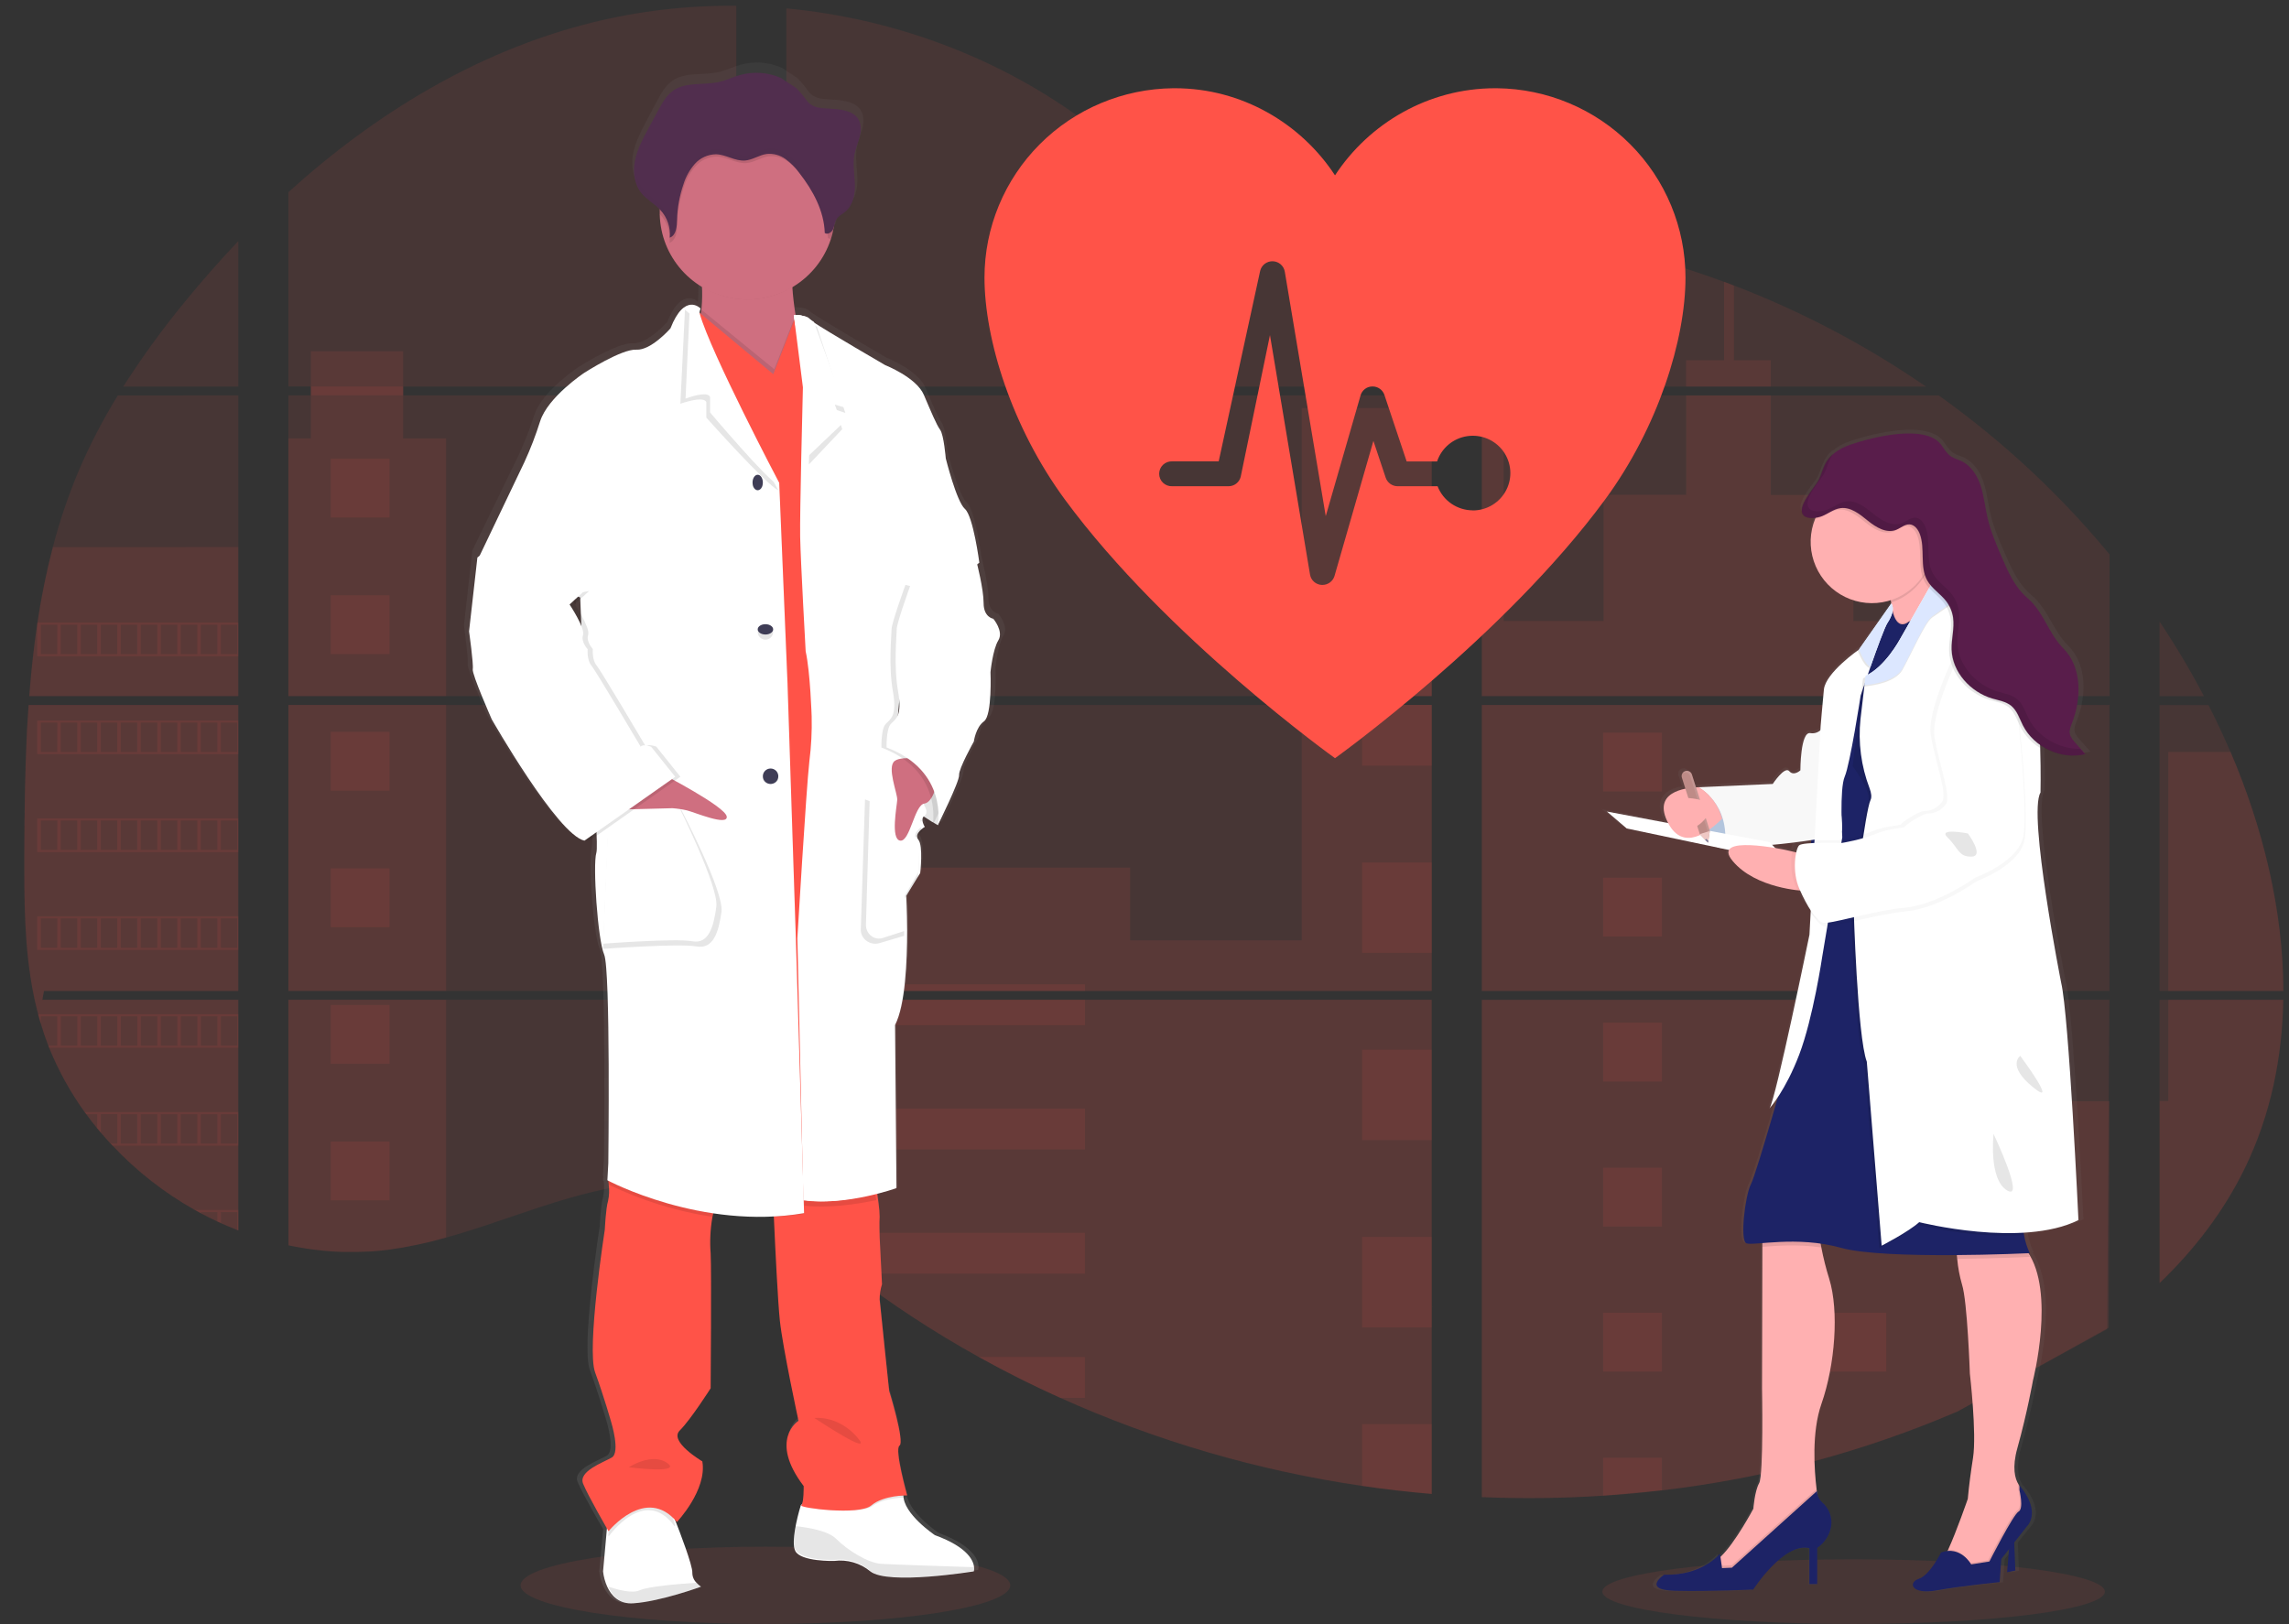 <svg width="396" height="281" viewBox="0 0 396 281" fill="none" xmlns="http://www.w3.org/2000/svg">
<rect x="0" y="0" width="396" height="281" fill="#333333" stroke="none"/>
<path opacity="0.1" d="M132.42 281C155.813 281 174.777 278.006 174.777 274.312C174.777 270.618 155.813 267.624 132.42 267.624C109.027 267.624 90.064 270.618 90.064 274.312C90.064 278.006 109.027 281 132.42 281Z" fill="#FF5348"/>
<path opacity="0.1" d="M320.679 281C344.685 281 364.145 278.494 364.145 275.402C364.145 272.31 344.685 269.803 320.679 269.803C296.673 269.803 277.213 272.31 277.213 275.402C277.213 278.494 296.673 281 320.679 281Z" fill="#FF5348"/>
<path opacity="0.1" d="M4.948 121.98H41.228V171.463H7.604C7.514 171.971 7.428 172.483 7.336 172.994H41.228V212.901C41.168 212.883 41.114 212.862 41.057 212.84C40.099 212.461 39.148 212.061 38.197 211.631L37.589 211.356C36.636 210.905 35.683 210.428 34.729 209.925C34.397 209.75 34.064 209.567 33.736 209.381C28.443 206.415 23.636 202.656 19.479 198.235C19.358 198.117 19.243 197.992 19.122 197.877C18.543 197.248 17.974 196.611 17.424 195.96L16.816 195.244C16.165 194.447 15.536 193.627 14.925 192.798C14.835 192.676 14.75 192.554 14.657 192.44C12.171 188.99 10.106 185.256 8.508 181.315C8.458 181.197 8.415 181.068 8.369 180.957C7.878 179.693 7.443 178.417 7.064 177.129C6.899 176.589 6.742 176.056 6.606 175.495C6.556 175.33 6.513 175.169 6.474 175.008C4.443 167.078 4.204 158.839 4.204 150.658C4.204 149.703 4.204 148.745 4.204 147.797C4.204 144.488 4.243 141.157 4.301 137.831C4.301 136.969 4.336 136.11 4.354 135.244C4.404 133.048 4.476 130.852 4.569 128.655C4.59 128.043 4.619 127.435 4.651 126.827C4.651 126.477 4.669 126.126 4.704 125.776C4.79 124.502 4.862 123.239 4.948 121.98Z" fill="#FF5348"/>
<path opacity="0.1" d="M41.228 66.885H21.327C24.562 61.818 28.097 56.949 31.912 52.304C34.869 48.669 37.99 45.128 41.228 41.715V66.885Z" fill="#FF5348"/>
<path opacity="0.1" d="M41.228 68.415V120.449H5.062C5.062 120.299 5.087 120.145 5.098 119.995C5.13 119.583 5.162 119.172 5.198 118.764C5.237 118.285 5.28 117.802 5.327 117.333C5.373 116.865 5.423 116.292 5.477 115.774C5.53 115.255 5.58 114.729 5.641 114.211C5.702 113.692 5.756 113.173 5.82 112.658C5.884 112.143 5.941 111.621 6.009 111.106C6.063 110.676 6.12 110.251 6.177 109.821C6.26 109.217 6.345 108.609 6.438 108.008C6.438 107.918 6.463 107.825 6.478 107.739C7.13 103.34 8.019 98.979 9.141 94.676C10.315 90.161 11.815 85.738 13.627 81.44C15.554 76.944 17.81 72.597 20.377 68.433L41.228 68.415Z" fill="#FF5348"/>
<path opacity="0.1" d="M49.89 121.977V171.463H127.382V121.977H49.89ZM49.89 172.991V215.488C50.333 215.581 50.773 215.67 51.209 215.745C51.803 215.86 52.392 215.963 52.997 216.053C53.111 216.071 53.229 216.089 53.354 216.099C53.59 216.139 53.833 216.171 54.069 216.203C54.666 216.285 55.26 216.353 55.856 216.407C56.139 216.436 56.425 216.461 56.711 216.482L57.401 216.536C57.776 216.564 58.148 216.586 58.516 216.597C58.745 216.597 58.974 216.618 59.21 216.625C59.388 216.625 59.567 216.625 59.753 216.625C59.939 216.625 60.203 216.625 60.429 216.625C60.736 216.625 61.044 216.625 61.347 216.625H61.758C62.066 216.625 62.373 216.625 62.677 216.597H62.699C62.91 216.597 63.124 216.597 63.339 216.568C63.398 216.571 63.458 216.571 63.517 216.568C63.696 216.568 63.875 216.568 64.046 216.543H64.171L65.369 216.45C65.762 216.414 66.159 216.368 66.559 216.325L67.375 216.228C70.691 215.763 73.97 215.065 77.188 214.139C84.416 212.121 91.487 209.299 98.712 207.231C108.052 204.566 118.373 203.257 127.399 206.516V172.991H49.89ZM127.382 66.885V1.004C118.898 0.912 110.437 1.905 102.204 3.958C82.582 8.891 64.976 19.591 49.89 33.255V66.881H53.779V68.408H49.89V120.449H127.382V68.412H69.748V66.885H127.382ZM226.915 44.631C222.061 44.459 217.235 42.921 212.87 40.546C204.523 36.003 197.856 28.988 190.406 23.068C174.927 10.737 155.73 3.297 136.036 1.451V66.885H246.659L246.934 66.595L226.915 44.631ZM236.993 42.842L247.678 54.575V39.766C244.099 40.209 240.964 41.265 237.007 42.828L236.993 42.842ZM247.678 226.04V172.991H224.91C224.849 172.765 224.788 172.536 224.717 172.307C224.785 172.536 224.842 172.765 224.906 172.991H136.05V211.356C136.894 211.982 137.727 212.64 138.553 213.309C139.443 214.025 140.322 214.779 141.205 215.52L142.095 216.257C142.521 216.614 142.95 216.972 143.382 217.308C144.24 218.005 145.107 218.692 145.981 219.369C146.414 219.727 146.857 220.048 147.297 220.385C154.277 225.725 161.641 230.545 169.328 234.804C171.052 235.758 172.79 236.69 174.544 237.598C175.713 238.196 176.889 238.789 178.069 239.365C179.842 240.231 181.629 241.066 183.431 241.869C200.042 249.331 217.607 254.451 235.623 257.083C239.625 257.674 243.642 258.139 247.674 258.478V226.037H248.032L247.678 226.04ZM136.05 68.412V120.449H247.692V68.412H136.05ZM136.05 121.977V171.463H247.692V121.977H136.05ZM256.357 39.702V56.221L269.995 41.247C265.477 40.517 260.931 39.996 256.357 39.684V39.702ZM256.357 121.994V171.463H364.943V121.977L256.357 121.994ZM364.546 229.968L364.928 172.991H256.357V259.047C263.352 259.341 270.356 259.257 277.342 258.796H277.463C280.8 258.587 284.121 258.281 287.426 257.881H287.501C305.136 255.827 322.38 251.223 338.693 244.212L364.546 229.968ZM385.88 130.125C385.473 129.163 385.047 128.208 384.615 127.264C383.807 125.475 382.953 123.737 382.073 121.998H373.601V171.463H395.021C395.01 157.455 391.468 143.146 385.891 130.107L385.88 130.125ZM373.601 173.009V222.016C379.635 216.228 384.733 209.607 388.404 202.037C392.819 192.923 394.839 183.053 395.003 173.001L373.601 173.009ZM373.601 107.575V120.453H381.28C378.957 116.02 376.397 111.715 373.612 107.557L373.601 107.575ZM299.96 49.41C299.395 49.195 298.83 48.977 298.262 48.766C292.267 46.551 286.141 44.709 279.919 43.25L259.049 66.169L258.649 66.595L258.917 66.888H333.195C322.85 59.763 311.697 53.889 299.97 49.392L299.96 49.41ZM335.372 68.43H257.88L256.357 69.825V120.449H269.706H269.727H364.957V95.928C356.342 85.502 346.4 76.251 335.382 68.412L335.372 68.43Z" fill="#FF5348"/>
<path opacity="0.1" d="M41.228 94.661V120.449H5.062C5.062 120.299 5.087 120.145 5.098 119.995C5.13 119.583 5.162 119.172 5.198 118.764C5.237 118.285 5.28 117.802 5.327 117.333C5.373 116.865 5.423 116.292 5.477 115.774C5.53 115.255 5.58 114.729 5.641 114.211C5.702 113.692 5.756 113.173 5.82 112.658C5.884 112.143 5.941 111.621 6.009 111.106C6.063 110.676 6.12 110.251 6.177 109.821C6.26 109.217 6.345 108.609 6.438 108.008C6.438 107.918 6.463 107.825 6.478 107.739C7.13 103.34 8.019 98.979 9.141 94.676L41.228 94.661Z" fill="#FF5348"/>
<path opacity="0.1" d="M4.948 121.98H41.228V171.463H7.604C7.514 171.971 7.428 172.483 7.336 172.994H41.228V212.901C41.168 212.883 41.114 212.862 41.057 212.84C40.099 212.461 39.148 212.061 38.197 211.631L37.589 211.356C36.636 210.905 35.683 210.428 34.729 209.925C34.397 209.75 34.064 209.567 33.736 209.381C28.443 206.415 23.636 202.656 19.479 198.235C19.358 198.117 19.243 197.992 19.122 197.877C18.543 197.248 17.974 196.611 17.424 195.96L16.816 195.244C16.165 194.447 15.536 193.627 14.925 192.798C14.835 192.676 14.75 192.554 14.657 192.44C12.171 188.99 10.106 185.256 8.508 181.315C8.458 181.197 8.415 181.068 8.369 180.957C7.878 179.693 7.443 178.417 7.064 177.129C6.899 176.589 6.742 176.056 6.606 175.495C6.556 175.33 6.513 175.169 6.474 175.008C4.443 167.078 4.204 158.839 4.204 150.658C4.204 149.703 4.204 148.745 4.204 147.797C4.204 144.488 4.243 141.157 4.301 137.831C4.301 136.969 4.336 136.11 4.354 135.244C4.404 133.048 4.476 130.852 4.569 128.655C4.59 128.043 4.619 127.435 4.651 126.827C4.651 126.477 4.669 126.126 4.704 125.776C4.79 124.502 4.862 123.239 4.948 121.98Z" fill="#FF5348"/>
<path opacity="0.1" d="M77.17 75.863V120.449H49.89V75.863H53.779V60.767H69.745V75.863H77.17Z" fill="#FF5348"/>
<path opacity="0.1" d="M77.17 121.977H49.894V171.46H77.17V121.977Z" fill="#FF5348"/>
<path opacity="0.1" d="M49.89 172.994H77.17V214.132C73.952 215.057 70.673 215.754 67.357 216.217L66.542 216.317C66.141 216.364 65.745 216.403 65.351 216.443C64.958 216.482 64.55 216.511 64.154 216.536H64.028C63.857 216.536 63.671 216.557 63.503 216.561H63.321C63.106 216.561 62.892 216.582 62.677 216.589C62.373 216.607 62.069 216.611 61.758 216.614C61.626 216.614 61.501 216.614 61.369 216.614C61.061 216.614 60.758 216.614 60.45 216.614H59.775C59.592 216.614 59.417 216.614 59.228 216.614L58.538 216.589C58.18 216.589 57.794 216.55 57.422 216.525L56.736 216.475L55.882 216.396C55.281 216.343 54.684 216.275 54.094 216.192L53.379 216.092L53.022 216.042C52.425 215.949 51.835 215.849 51.234 215.734C50.795 215.659 50.358 215.566 49.915 215.477L49.89 172.994Z" fill="#FF5348"/>
<path opacity="0.1" d="M247.692 70.598H225.199V120.446H247.692V70.598Z" fill="#FF5348"/>
<path opacity="0.1" d="M247.696 121.977V171.463H136.051V150.118H195.518V162.71H225.199V121.977H247.696Z" fill="#FF5348"/>
<path opacity="0.1" d="M248.05 226.051H247.692V258.514C243.665 258.173 239.649 257.709 235.645 257.122C217.619 254.482 200.047 249.351 183.431 241.876C178.634 239.716 173.934 237.357 169.332 234.801C161.645 230.539 154.28 225.72 147.297 220.381C145.543 219.036 143.811 217.66 142.103 216.253C140.919 215.277 139.743 214.275 138.553 213.302C137.727 212.633 136.894 211.975 136.051 211.345V172.994H224.903C224.842 172.765 224.781 172.536 224.717 172.311C224.785 172.536 224.849 172.765 224.91 172.994H247.692V226.03C247.814 226.033 247.932 226.044 248.05 226.051Z" fill="#FF5348"/>
<path opacity="0.1" d="M306.355 66.885H291.698V62.327H298.269V48.752C298.838 48.959 299.405 49.173 299.97 49.392V62.327H306.355V66.885Z" fill="#FF5348"/>
<path opacity="0.1" d="M341.667 120.449H269.713C269.713 120.449 269.713 120.449 269.738 120.467L269.706 120.449H256.357V70.601H260.14V107.446H277.424V85.625H291.702V68.415H306.358V85.64H320.636V107.46H341.667V120.449Z" fill="#FF5348"/>
<path opacity="0.1" d="M256.357 121.977V171.463H341.667V121.977H256.357ZM364.825 229.714L364.943 190.544H341.667V173.016H256.357V259.047C263.352 259.341 270.356 259.257 277.342 258.796H277.463C280.8 258.587 284.121 258.281 287.426 257.881H287.501C305.136 255.827 322.38 251.223 338.693 244.212" fill="#FF5348"/>
<path opacity="0.1" d="M375.117 172.994H395.018C394.842 183.043 392.826 192.912 388.415 202.027C384.744 209.6 379.642 216.221 373.615 222.005V190.526H375.117V172.994Z" fill="#FF5348"/>
<path opacity="0.1" d="M395.028 171.463H375.116V130.107H385.891C391.468 143.146 395.01 157.455 395.028 171.463Z" fill="#FF5348"/>
<path opacity="0.1" d="M247.696 84.456H235.645V100.084H247.696V84.456Z" fill="#FF5348"/>
<path opacity="0.1" d="M247.696 116.85H235.645V120.449H247.696V116.85Z" fill="#FF5348"/>
<path opacity="0.1" d="M247.696 121.977H235.645V132.476H247.696V121.977Z" fill="#FF5348"/>
<path opacity="0.1" d="M247.696 149.245H235.645V164.874H247.696V149.245Z" fill="#FF5348"/>
<path opacity="0.1" d="M247.696 181.64H235.645V197.269H247.696V181.64Z" fill="#FF5348"/>
<path opacity="0.1" d="M247.692 226.03C247.814 226.03 247.932 226.03 248.05 226.051H247.692V229.682H235.645V214.035H247.692V226.03Z" fill="#FF5348"/>
<path opacity="0.1" d="M247.692 246.423V258.496C243.665 258.155 239.649 257.691 235.645 257.104V246.423H247.692Z" fill="#FF5348"/>
<path opacity="0.1" d="M187.696 170.315H136.051V171.463H187.696V170.315Z" fill="#FF5348"/>
<path opacity="0.1" d="M187.696 172.991H136.051V177.391H187.696V172.991Z" fill="#FF5348"/>
<path opacity="0.1" d="M187.696 191.814H136.051V198.889H187.696V191.814Z" fill="#FF5348"/>
<path opacity="0.1" d="M187.692 213.313V220.388H147.297C145.543 219.048 143.81 217.672 142.099 216.26C140.916 215.284 139.743 214.282 138.549 213.313H187.692Z" fill="#FF5348"/>
<path opacity="0.1" d="M187.692 234.808V241.876H183.428C178.635 239.713 173.936 237.354 169.332 234.797L187.692 234.808Z" fill="#FF5348"/>
<path opacity="0.1" d="M287.512 126.774H277.345V136.947H287.512V126.774Z" fill="#FF5348"/>
<path opacity="0.1" d="M67.382 79.372H57.215V89.546H67.382V79.372Z" fill="#FF5348"/>
<path opacity="0.1" d="M67.382 103.003H57.215V113.177H67.382V103.003Z" fill="#FF5348"/>
<path opacity="0.1" d="M67.382 126.634H57.215V136.808H67.382V126.634Z" fill="#FF5348"/>
<path opacity="0.1" d="M67.382 150.261H57.215V160.435H67.382V150.261Z" fill="#FF5348"/>
<path opacity="0.1" d="M67.382 173.892H57.215V184.066H67.382V173.892Z" fill="#FF5348"/>
<path opacity="0.1" d="M67.382 197.523H57.215V207.696H67.382V197.523Z" fill="#FF5348"/>
<path opacity="0.1" d="M326.324 126.774H316.157V136.947H326.324V126.774Z" fill="#FF5348"/>
<path opacity="0.1" d="M287.512 151.867H277.345V162.041H287.512V151.867Z" fill="#FF5348"/>
<path opacity="0.1" d="M326.324 151.867H316.157V162.041H326.324V151.867Z" fill="#FF5348"/>
<path opacity="0.1" d="M287.512 176.958H277.345V187.131H287.512V176.958Z" fill="#FF5348"/>
<path opacity="0.1" d="M326.324 176.958H316.157V187.131H326.324V176.958Z" fill="#FF5348"/>
<path opacity="0.1" d="M287.512 202.052H277.345V212.225H287.512V202.052Z" fill="#FF5348"/>
<path opacity="0.1" d="M326.324 202.052H316.157V212.225H326.324V202.052Z" fill="#FF5348"/>
<path opacity="0.1" d="M287.512 227.146H277.345V237.319H287.512V227.146Z" fill="#FF5348"/>
<path opacity="0.1" d="M326.324 227.146H316.157V237.319H326.324V227.146Z" fill="#FF5348"/>
<path opacity="0.1" d="M277.345 258.796V252.236H287.508V257.863L277.345 258.796Z" fill="#FF5348"/>
<path opacity="0.1" d="M6.435 107.732V113.552H41.228V107.732H6.435ZM9.902 113.187H7.064V108.09H9.924L9.902 113.187ZM13.366 113.187H10.506V108.09H13.366V113.187ZM16.823 113.187H13.963V108.09H16.823V113.187ZM20.287 113.187H17.431V108.09H20.291L20.287 113.187ZM23.747 113.187H20.888V108.09H23.747V113.187ZM27.212 113.187H24.352V108.09H27.212V113.187ZM30.675 113.187H27.816V108.09H30.675V113.187ZM34.136 113.187H31.276V108.09H34.136V113.187ZM37.596 113.187H34.736V108.09H37.596V113.187ZM41.057 113.187H38.197V108.09H41.057V113.187Z" fill="#FF5348"/>
<path opacity="0.1" d="M6.435 124.667V130.487H41.228V124.667H6.435ZM9.902 130.118H7.064V125.035H9.924L9.902 130.118ZM13.366 130.118H10.506V125.035H13.366V130.118ZM16.823 130.118H13.963V125.035H16.823V130.118ZM20.287 130.118H17.431V125.035H20.291L20.287 130.118ZM23.747 130.118H20.888V125.035H23.747V130.118ZM27.212 130.118H24.352V125.035H27.212V130.118ZM30.675 130.118H27.816V125.035H30.675V130.118ZM34.136 130.118H31.276V125.035H34.136V130.118ZM37.596 130.118H34.736V125.035H37.596V130.118ZM41.057 130.118H38.197V125.035H41.057V130.118Z" fill="#FF5348"/>
<path opacity="0.1" d="M6.435 141.608V147.439H41.228V141.608H6.435ZM9.902 147.06H7.064V141.973H9.924L9.902 147.06ZM13.366 147.06H10.506V141.973H13.366V147.06ZM16.823 147.06H13.963V141.973H16.823V147.06ZM20.287 147.06H17.431V141.973H20.291L20.287 147.06ZM23.747 147.06H20.888V141.973H23.747V147.06ZM27.212 147.06H24.352V141.973H27.212V147.06ZM30.675 147.06H27.816V141.973H30.675V147.06ZM34.136 147.06H31.276V141.973H34.136V147.06ZM37.596 147.06H34.736V141.973H37.596V147.06ZM41.057 147.06H38.197V141.973H41.057V147.06Z" fill="#FF5348"/>
<path opacity="0.1" d="M6.435 158.55V164.363H41.228V158.55H6.435ZM9.902 164.001H7.064V158.911H9.924L9.902 164.001ZM13.366 164.001H10.506V158.911H13.366V164.001ZM16.823 164.001H13.963V158.911H16.823V164.001ZM20.287 164.001H17.431V158.911H20.291L20.287 164.001ZM23.747 164.001H20.888V158.911H23.747V164.001ZM27.212 164.001H24.352V158.911H27.212V164.001ZM30.675 164.001H27.816V158.911H30.675V164.001ZM34.136 164.001H31.276V158.911H34.136V164.001ZM37.596 164.001H34.736V158.911H37.596V164.001ZM41.057 164.001H38.197V158.911H41.057V164.001Z" fill="#FF5348"/>
<path opacity="0.1" d="M6.585 175.488C6.724 176.035 6.882 176.582 7.046 177.122V175.852H9.906V180.939H8.376C8.422 181.057 8.469 181.186 8.515 181.297H41.228V175.488H6.585ZM13.377 180.939H10.517V175.852H13.377V180.939ZM16.834 180.939H13.974V175.852H16.834V180.939ZM20.298 180.939H17.431V175.852H20.291L20.298 180.939ZM23.758 180.939H20.898V175.852H23.758V180.939ZM27.222 180.939H24.362V175.852H27.222V180.939ZM30.686 180.939H27.826V175.852H30.686V180.939ZM34.147 180.939H31.287V175.852H34.147V180.939ZM37.607 180.939H34.747V175.852H37.607V180.939ZM41.068 180.939H38.208V175.852H41.068V180.939Z" fill="#FF5348"/>
<path opacity="0.1" d="M14.664 192.429C14.753 192.544 14.839 192.672 14.932 192.787H16.823V195.23C17.027 195.473 17.227 195.716 17.434 195.945V192.772H20.294V197.877H19.136C19.25 197.995 19.361 198.12 19.494 198.235H41.239V192.429H14.664ZM23.748 197.877H20.888V192.794H23.748V197.877ZM27.212 197.877H24.352V192.794H27.212V197.877ZM30.676 197.877H27.816V192.794H30.676V197.877ZM34.136 197.877H31.276V192.794H34.136V197.877ZM37.596 197.877H34.736V192.794H37.596V197.877ZM41.057 197.877H38.197V192.794H41.057V197.877Z" fill="#FF5348"/>
<path opacity="0.1" d="M33.75 209.367C34.075 209.553 34.408 209.725 34.744 209.911V209.732H37.603V211.342L38.211 211.624V209.732H41.071V212.826C41.126 212.853 41.183 212.875 41.243 212.891V209.367H33.75Z" fill="#FF5348"/>
<path opacity="0.1" d="M269.713 120.449H269.734H269.713ZM247.692 226.026H248.05H247.692ZM224.717 172.307C224.785 172.536 224.842 172.765 224.906 172.991C224.849 172.765 224.788 172.536 224.717 172.307ZM269.713 120.438H269.734H269.713ZM53.794 66.874V68.401H69.763V66.874H53.794ZM247.692 226.026H248.05H247.692ZM224.717 172.307C224.785 172.536 224.842 172.765 224.906 172.991C224.849 172.765 224.788 172.536 224.717 172.307ZM269.713 120.438H269.734H269.713ZM247.692 226.015H248.05H247.692ZM224.717 172.307C224.785 172.536 224.842 172.765 224.906 172.991C224.849 172.765 224.788 172.536 224.717 172.307Z" fill="#FF5348"/>
<path d="M172.714 106.198C172.714 106.198 171.005 105.96 171.005 103.473C171.005 100.985 169.783 96.34 169.783 96.34C169.783 96.319 168.724 88.251 167.263 86.968C165.802 85.685 163.924 78.154 163.924 78.154C163.924 78.154 163.603 74.068 162.948 73.189C162.294 72.309 161.409 70.156 160.104 67.083C158.799 64.011 153.357 61.884 153.357 61.884C153.357 61.884 143.517 56.181 140.729 54.322C140.476 54.17 140.239 53.991 140.022 53.789C139.537 53.152 137.421 53.139 137.421 53.139C137.199 51.744 136.987 50.141 136.918 48.689C136.918 48.533 136.918 48.377 136.896 48.221C140.005 46.385 142.347 43.489 143.491 40.066C143.543 39.902 143.587 39.728 143.634 39.564C143.821 39.502 143.992 39.403 144.138 39.272C144.283 39.14 144.4 38.98 144.48 38.801C144.732 38.242 144.736 37.588 145.048 37.068C145.412 36.453 146.106 36.123 146.653 35.66C148.032 34.49 148.387 32.518 148.322 30.724C148.279 29.273 148.045 27.808 148.136 26.365L148.162 26.001C148.188 25.785 148.218 25.568 148.257 25.36C148.469 24.285 148.933 23.271 149.194 22.205C149.454 21.14 149.48 19.939 148.873 19.021C147.984 17.673 146.132 17.404 144.506 17.266C142.663 17.11 141.015 17.313 139.836 15.784C139.284 14.984 138.663 14.235 137.98 13.544C137.737 13.318 135.378 11.88 135.378 11.784C133.076 10.719 130.466 10.519 128.028 11.221C126.805 11.576 125.652 12.157 124.412 12.447C121.736 13.08 118.657 12.395 116.385 13.925C115.119 14.791 114.36 16.169 113.649 17.513C113.071 18.619 112.484 19.724 111.888 20.828C110.93 22.643 109.954 24.489 109.551 26.5C109.466 26.937 109.414 27.38 109.395 27.826V27.847C109.395 28.008 109.395 28.168 109.395 28.328V28.532C109.395 28.683 109.395 28.831 109.421 28.965C109.447 29.099 109.443 29.143 109.456 29.234C109.469 29.325 109.49 29.528 109.516 29.667C109.542 29.806 109.594 30.048 109.646 30.239C109.668 30.321 109.698 30.399 109.724 30.477C109.768 30.625 109.82 30.768 109.876 30.911C109.907 30.984 109.937 31.062 109.972 31.136C110.037 31.288 110.115 31.435 110.193 31.569C110.227 31.63 110.253 31.686 110.288 31.743C110.409 31.944 110.542 32.138 110.687 32.323C111.615 33.48 112.981 34.217 113.991 35.3C113.991 35.343 113.991 35.387 113.991 35.426C113.991 35.547 113.991 35.664 113.991 35.785C114.045 38.201 114.688 40.568 115.866 42.678C117.043 44.789 118.719 46.58 120.747 47.896C120.747 48.061 120.769 48.23 120.778 48.395C120.862 49.681 120.846 50.972 120.73 52.255C120.553 52.048 120.332 51.882 120.083 51.771C119.834 51.66 119.563 51.606 119.29 51.614C119.104 51.605 118.917 51.621 118.735 51.662L118.696 51.632V51.67C117.742 51.904 116.567 52.897 115.444 55.718C115.444 55.718 112.027 59.565 109.425 59.405C106.823 59.245 100.237 63.409 100.237 63.409C100.237 63.409 93.81 67.577 92.431 71.824C91.66 74.232 90.736 76.588 89.665 78.878L81.72 95.236L80.255 108.213C80.255 108.213 81.066 113.985 80.905 114.864C80.745 115.744 84.24 123.678 84.24 123.678C84.24 123.678 95.787 143.952 100.505 144.992L100.844 144.754C101.045 144.859 101.26 144.939 101.481 144.992L102.452 144.308C102.511 145.071 102.486 145.838 102.379 146.596C101.728 148.598 102.622 161.662 103.758 164.223C104.894 166.784 104.49 200.361 104.49 200.361L104.33 203.325C104.33 203.325 104.33 203.42 104.369 203.585L104.33 204.287L104.447 204.347C104.569 205.287 104.529 206.241 104.33 207.168C103.922 208.468 103.758 212.142 103.758 212.142C103.758 212.142 100.51 232.889 102.049 237.058C103.589 241.226 104.898 245.793 104.898 245.793C104.898 245.793 106.524 250.993 104.976 251.881C103.428 252.77 99.027 254.26 99.933 256.427C100.757 258.429 103.883 263.793 104.347 264.577L104.308 264.989L103.671 271.891C103.774 272.803 104.021 273.692 104.404 274.526C105.102 276.03 106.459 277.59 109.039 277.421C109.473 277.39 109.976 277.338 110.462 277.273C115.184 276.641 120.999 274.535 120.999 274.535C120.697 274.343 120.42 274.115 120.175 273.854C119.943 273.63 119.759 273.36 119.634 273.062C119.51 272.764 119.447 272.444 119.451 272.121C119.52 270.865 117.166 264.876 116.58 263.403C116.489 263.191 116.441 263.069 116.441 263.069C116.441 263.069 121.81 257.462 120.916 252.492C120.916 252.492 114.976 249.026 116.931 247.124C118.887 245.221 122.382 239.757 122.382 239.757C122.382 239.757 122.543 219.327 122.382 216.276C122.215 214.159 122.315 212.029 122.681 209.937C122.746 209.621 122.824 209.313 122.907 209.01C125.612 209.413 128.342 209.62 131.076 209.629C132.074 209.629 133.089 209.629 134.112 209.569C134.112 209.857 134.125 210.169 134.151 210.505C134.376 215.566 134.797 224.44 135.14 227.737C135.625 232.465 138.309 245.204 138.309 245.204C138.309 245.204 133.188 248.488 139.203 256.583C139.203 256.583 139.203 259.516 138.804 259.941C138.378 261.329 138.035 262.741 137.776 264.17C137.525 265.695 137.421 267.238 137.828 268.039C138.804 269.955 144.658 269.799 144.658 269.799L144.801 269.773C145.906 269.658 147.023 269.765 148.087 270.085C149.15 270.406 150.14 270.934 150.998 271.64C153.222 273.425 161.665 272.641 166.235 272.073C168.026 271.848 169.223 271.64 169.223 271.64C169.281 271.438 169.302 271.226 169.284 271.016C169.236 269.894 168.356 267.433 162.389 265.236C162.389 265.236 156.778 261.466 156.856 258.182H156.739H156.088C156.561 258.156 156.865 258.182 156.865 258.182C156.865 258.182 154.666 250.165 155.564 249.515C156.461 248.865 153.773 239.983 153.773 239.983C153.773 239.983 152.233 225.077 152.151 224.032C152.154 223.136 152.29 222.246 152.554 221.389L152.151 213.217C152.151 213.217 152.073 210.5 152.151 209.616C152.138 208.849 152.076 208.083 151.965 207.324C151.926 207.021 151.887 206.704 151.843 206.392C153.946 205.859 155.312 205.365 155.312 205.365L155.069 176.919C156.856 173.452 157.186 165.848 157.177 160.453C157.177 156.986 157.021 154.421 157.021 154.421L159.462 150.439C159.462 150.439 160.026 145.673 159.132 144.628C158.738 144.156 158.916 143.666 159.241 143.264C159.41 143.13 159.588 143.008 159.774 142.9C159.774 142.9 159.748 142.861 159.718 142.804C159.888 142.662 160.07 142.533 160.26 142.419C160.26 142.419 159.393 141.075 160.169 140.508C160.897 141.002 161.548 141.374 162.042 141.678C162.007 141.994 161.973 142.176 161.973 142.176L162.181 141.743C162.658 142.011 162.948 142.176 162.948 142.176C162.948 142.176 166.773 134.563 166.691 133.44C166.608 132.318 169.293 127.591 169.293 127.591C169.293 127.591 169.618 125.108 171.083 124.068C172.549 123.028 172.22 115.493 172.22 115.493C172.22 115.493 172.627 111.567 173.603 109.964C174.578 108.36 172.714 106.198 172.714 106.198ZM99.534 102.857L99.608 104.673C99.174 103.975 98.862 103.473 98.862 103.473L99.534 102.857Z" fill="url(#paint0_linear)"/>
<path d="M163.185 138.858L162.275 142.783C162.275 142.783 154.985 139.016 153.67 134.229C152.355 129.442 155.87 127.624 155.87 127.624L162.662 130.538L163.185 138.858Z" fill="white"/>
<path opacity="0.1" d="M163.185 138.858L162.275 142.783C162.275 142.783 154.985 139.016 153.67 134.229C152.355 129.442 155.87 127.624 155.87 127.624L162.662 130.538L163.185 138.858Z" fill="black"/>
<path d="M121.274 274.543C121.274 274.543 114.348 277.099 109.586 277.42C107.058 277.59 105.729 276.034 105.045 274.534C104.672 273.7 104.431 272.813 104.331 271.904L104.95 265.014L105.279 261.346L115.395 258.707L116.828 263.106L116.962 263.441C117.538 264.91 119.845 270.887 119.776 272.135C119.773 272.454 119.835 272.771 119.957 273.066C120.079 273.361 120.259 273.628 120.486 273.852C120.718 274.115 120.983 274.347 121.274 274.543Z" fill="white"/>
<path d="M168.529 271.279C168.546 271.485 168.526 271.692 168.468 271.89C168.468 271.89 153.601 274.33 150.56 271.89C149.703 271.177 148.703 270.649 147.626 270.338C146.549 270.027 145.417 269.942 144.304 270.087C144.304 270.087 138.552 270.241 137.592 268.377C137.192 267.595 137.297 266.078 137.544 264.583C137.797 263.181 138.133 261.796 138.552 260.433L138.782 260.254L140.151 259.173L156.173 258.707H156.295C156.217 261.929 161.734 265.625 161.734 265.625C167.595 267.762 168.46 270.176 168.529 271.279Z" fill="white"/>
<path opacity="0.1" d="M168.53 271.173C168.546 271.392 168.524 271.611 168.465 271.822C168.465 271.822 153.601 274.415 150.559 271.822C149.702 271.065 148.704 270.504 147.627 270.174C146.55 269.844 145.419 269.753 144.307 269.906C144.307 269.906 138.55 270.069 137.594 268.09C137.194 267.254 137.294 265.647 137.542 264.057C139.758 264.289 143.256 264.866 144.629 266.241C146.705 268.335 150.225 270.424 152.384 270.587C154.075 270.701 164.185 271.037 168.53 271.173Z" fill="black"/>
<path opacity="0.1" d="M121.274 274.537C121.274 274.537 114.422 277.098 109.711 277.42C107.21 277.59 105.895 276.031 105.223 274.524C106.966 275.121 109.386 275.748 110.657 275.173C112.165 274.493 117.51 274.054 120.507 273.866C120.735 274.12 120.993 274.345 121.274 274.537Z" fill="black"/>
<path d="M131.814 69.152C126.142 66.908 118.845 59.495 120.667 56.031C121.072 55.157 121.312 54.214 121.376 53.25C121.493 51.941 121.511 50.625 121.428 49.314C121.3 47.166 121.046 45.028 120.667 42.911C120.667 42.911 138.376 43.318 137.344 45.972C137.043 46.751 136.996 48.102 137.078 49.615C137.16 51.129 137.374 52.839 137.598 54.286C137.907 56.272 138.217 57.785 138.217 57.785C138.217 57.785 137.134 59.329 136.498 59.412C135.862 59.495 139.953 72.349 131.814 69.152Z" fill="#CF6F80"/>
<path opacity="0.1" d="M116.815 263.921L116.686 264.084C111.539 256.95 105.315 265.841 105.315 265.841L105.223 265.654L105.54 261.613L115.303 258.707L116.686 263.552L116.815 263.921Z" fill="black"/>
<path opacity="0.1" d="M156.943 259.109C156.943 259.109 153.012 259.039 150.915 260.605C148.819 262.17 138.685 260.944 139.122 260.605C139.251 260.436 139.329 260.244 139.349 260.043L140.725 259.109L156.833 258.707C156.895 258.954 156.943 259.109 156.943 259.109Z" fill="black"/>
<path d="M123.904 208.393C123.613 209.109 123.392 209.852 123.244 210.611C122.881 212.688 122.781 214.803 122.944 216.906C123.105 219.932 122.944 240.214 122.944 240.214C122.944 240.214 119.507 245.623 117.591 247.529C115.675 249.436 121.502 252.86 121.502 252.86C122.37 257.789 117.105 263.358 117.105 263.358C111.752 256.916 105.278 264.949 105.278 264.949C105.278 264.949 101.759 258.896 100.881 256.734C100.003 254.572 104.318 253.077 105.834 252.199C107.35 251.321 105.76 246.146 105.76 246.146C105.76 246.146 104.478 241.61 102.958 237.473C101.437 233.335 104.635 212.738 104.635 212.738C104.635 212.738 104.8 209.08 105.195 207.805C105.395 206.884 105.435 205.937 105.313 205.003C105.287 204.687 105.256 204.424 105.234 204.246C105.213 204.069 105.195 203.987 105.195 203.987L105.256 203.883L107.429 199.854C107.429 199.854 124.947 205.855 123.904 208.393Z" fill="#FF5348"/>
<path d="M156.943 258.751C156.943 258.751 152.902 258.669 150.747 260.481C148.592 262.293 138.176 260.879 138.625 260.481C139.074 260.083 139.038 257.138 139.038 257.138C132.927 249.103 138.14 245.842 138.14 245.842C138.14 245.842 135.41 233.192 134.916 228.5C134.571 225.222 134.144 216.413 133.915 211.383C133.816 209.221 133.758 207.733 133.758 207.733L138.75 206.764L139.392 206.639L151.434 204.312C151.434 204.312 151.766 206.474 151.991 208.243C152.102 208.998 152.165 209.76 152.179 210.522C152.098 211.387 152.179 214.095 152.179 214.095L152.588 222.212C152.321 223.063 152.183 223.948 152.179 224.837C152.26 225.871 153.827 240.67 153.827 240.67C153.827 240.67 156.552 249.501 155.623 250.136C154.693 250.772 156.943 258.751 156.943 258.751Z" fill="#FF5348"/>
<path opacity="0.1" d="M137.281 45.995C136.976 46.779 136.928 48.141 137.011 49.665C134.607 51.13 131.844 51.878 129.039 51.825C126.234 51.772 123.501 50.92 121.153 49.365C121.024 47.2 120.766 45.045 120.382 42.911C120.382 42.911 138.326 43.312 137.281 45.995Z" fill="black"/>
<path d="M144.452 36.8C144.455 38.383 144.204 39.956 143.708 41.461C142.598 44.832 140.322 47.705 137.282 49.573C134.243 51.441 130.635 52.184 127.097 51.669C123.559 51.154 120.318 49.416 117.948 46.761C115.577 44.106 114.229 40.705 114.142 37.16C114.142 37.037 114.142 36.923 114.142 36.8C114.108 34.804 114.475 32.822 115.221 30.968C115.967 29.115 117.078 27.427 118.489 26.004C119.9 24.581 121.582 23.45 123.438 22.679C125.294 21.907 127.287 21.51 129.299 21.51C131.312 21.51 133.304 21.907 135.16 22.679C137.016 23.45 138.699 24.581 140.11 26.004C141.521 27.427 142.632 29.115 143.378 30.968C144.124 32.822 144.491 34.804 144.456 36.8H144.452Z" fill="#CF6F80"/>
<path opacity="0.1" d="M131.814 69.163C126.142 66.969 118.845 59.719 120.667 56.332C121.072 55.477 121.312 54.554 121.376 53.611L129.141 59.963L133.945 63.885L137.598 54.629C137.907 56.571 138.217 58.051 138.217 58.051C138.217 58.051 137.134 59.561 136.498 59.642C135.862 59.723 139.953 72.289 131.814 69.163Z" fill="black"/>
<path d="M151.592 97.566L145.157 207.32L136.764 207.879L115.032 144.238L118.597 68.683L119.348 52.72L129.011 60.777L133.783 64.747L137.515 55.105L144.453 61.245L151.592 97.566Z" fill="#FF5348"/>
<path opacity="0.1" d="M123.904 208.341C123.613 209.056 123.393 209.797 123.245 210.554C117.031 209.6 110.995 207.725 105.34 204.992L105.223 204.932L105.262 204.237L105.284 203.875L107.453 199.854C107.453 199.854 124.946 205.808 123.904 208.341Z" fill="black"/>
<path opacity="0.1" d="M139.108 210.028C137.392 210.288 135.66 210.464 133.922 210.554C133.819 208.467 133.758 207.031 133.758 207.031L138.972 206.096L139.108 210.028Z" fill="black"/>
<path opacity="0.1" d="M151.592 207.654C148.429 208.335 143.544 209.1 139.171 208.622L139.108 206.29L151.041 204.312C151.041 204.312 151.37 206.132 151.592 207.654Z" fill="black"/>
<path opacity="0.1" d="M139.108 209.909C121.344 212.954 105.075 204.224 105.075 204.224L105.231 201.266C105.231 201.266 105.634 167.733 104.516 165.162C103.398 162.592 102.527 149.555 103.16 147.554C103.792 145.553 100.85 115.548 100.85 115.548L100.374 103.368L82.93 96.273L90.729 79.953C91.782 77.664 92.688 75.311 93.441 72.906C94.797 68.669 101.093 64.506 101.093 64.506C101.093 64.506 107.549 60.348 110.101 60.504C112.653 60.661 115.997 56.824 115.997 56.824C118.467 50.504 120.703 53.366 120.703 53.366C120.703 53.666 120.703 53.366 120.581 54.301C119.715 61.239 134.594 83.163 134.806 83.55L136.223 118.201L137.657 162.052L139.108 209.909Z" fill="black"/>
<path d="M139.108 209.91C121.348 212.954 105.078 204.225 105.078 204.225L105.238 201.268C105.238 201.268 105.641 167.74 104.519 165.17C103.397 162.599 102.531 149.565 103.168 147.564C103.805 145.564 100.859 115.563 100.859 115.563L100.378 103.386L82.93 96.266L90.727 79.948C91.778 77.659 92.684 75.306 93.439 72.903C94.79 68.666 101.089 64.504 101.089 64.504C101.089 64.504 107.543 60.346 110.09 60.503C112.637 60.66 115.985 56.824 115.985 56.824C118.459 50.504 121.184 53.366 121.184 53.366C121.184 53.666 120.924 53.801 121.062 54.301C122.968 61.029 134.595 83.158 134.807 83.545L136.241 118.19L137.674 162.034L139.108 209.91Z" fill="white"/>
<path opacity="0.1" d="M134.65 84.822C132.671 84.011 122.193 72.259 122.193 72.259V69.585C121.811 68.703 119.546 69.241 117.707 69.858L118.497 53.611L119.394 54.343C121.358 61.155 134.421 84.43 134.65 84.822Z" fill="black"/>
<path d="M134.65 83.93C132.772 83.119 122.847 71.367 122.847 71.367V68.693C122.486 67.811 120.341 68.349 118.599 68.966L119.351 52.72L120.2 53.451C122.066 60.263 134.442 83.542 134.65 83.93Z" fill="white"/>
<path opacity="0.1" d="M105.321 141.364C105.563 141.364 117.86 140.108 117.86 140.108C117.86 140.108 125.306 154.322 124.818 157.78C124.33 161.239 123.446 164.3 120.45 163.758C117.455 163.216 104.331 164.185 104.331 164.185L105.321 141.364Z" fill="black"/>
<path d="M105.278 140.472C105.509 140.472 117.272 139.217 117.272 139.217C117.272 139.217 124.39 153.434 123.927 156.889C123.465 160.343 122.611 163.408 119.75 162.866C116.889 162.324 104.331 163.293 104.331 163.293L105.278 140.472Z" fill="white"/>
<path d="M114.466 133.866C114.466 133.866 125.489 139.548 125.725 141.283C125.962 143.018 120.115 140.525 118.852 140.224C118.021 140.032 117.175 139.905 116.322 139.845L107.898 140.063L114.466 133.866Z" fill="#CF6F80"/>
<path opacity="0.1" d="M131.083 84.822C131.575 84.822 131.974 84.422 131.974 83.93C131.974 83.438 131.575 83.038 131.083 83.038C130.59 83.038 130.191 83.438 130.191 83.93C130.191 84.422 130.59 84.822 131.083 84.822Z" fill="black"/>
<path d="M131.083 84.822C131.575 84.822 131.974 84.223 131.974 83.484C131.974 82.745 131.575 82.147 131.083 82.147C130.59 82.147 130.191 82.745 130.191 83.484C130.191 84.223 130.59 84.822 131.083 84.822Z" fill="#3F3D56"/>
<path opacity="0.1" d="M133.312 135.65C134.051 135.65 134.65 135.25 134.65 134.758C134.65 134.265 134.051 133.866 133.312 133.866C132.573 133.866 131.974 134.265 131.974 134.758C131.974 135.25 132.573 135.65 133.312 135.65Z" fill="black"/>
<path d="M133.312 135.65C134.051 135.65 134.65 135.051 134.65 134.312C134.65 133.573 134.051 132.975 133.312 132.975C132.573 132.975 131.974 133.573 131.974 134.312C131.974 135.051 132.573 135.65 133.312 135.65Z" fill="#3F3D56"/>
<path opacity="0.1" d="M132.42 110.682C133.159 110.682 133.758 110.083 133.758 109.344C133.758 108.605 133.159 108.006 132.42 108.006C131.682 108.006 131.083 108.605 131.083 109.344C131.083 110.083 131.682 110.682 132.42 110.682Z" fill="black"/>
<path d="M132.42 109.79C133.159 109.79 133.758 109.391 133.758 108.898C133.758 108.406 133.159 108.006 132.42 108.006C131.682 108.006 131.083 108.406 131.083 108.898C131.083 109.391 131.682 109.79 132.42 109.79Z" fill="#3F3D56"/>
<path d="M159.133 139.36C159.133 139.36 159.93 140.554 159.133 141.112C158.337 141.67 159.211 143.02 159.211 143.02C159.211 143.02 157.224 144.184 158.098 145.231C158.973 146.278 158.419 151.006 158.419 151.006L156.029 154.961C156.029 154.961 156.172 157.509 156.181 160.953C156.181 166.326 155.865 173.88 154.116 177.323L154.358 205.579C154.358 205.579 145.991 208.633 138.987 207.703L137.948 162.363C137.948 162.363 139.463 136.652 140.022 131.72C140.348 129.159 140.482 126.578 140.42 123.997C140.42 123.997 140.182 116.279 139.381 112.697C139.381 112.697 138.515 97.178 138.429 92.882C138.39 90.828 138.498 84.831 138.619 79.129C138.753 72.895 138.905 67.016 138.905 67.016L137.325 54.521C137.325 54.521 138.905 54.361 139.381 54.997C139.594 55.196 139.826 55.374 140.074 55.529C142.801 57.372 152.436 63.04 152.436 63.04C152.436 63.04 157.769 65.159 159.046 68.197C160.323 71.234 161.211 73.388 161.83 74.253C162.449 75.119 162.786 79.185 162.786 79.185C162.786 79.185 164.622 86.67 166.055 87.938C167.487 89.205 168.535 97.269 168.535 97.269L155.873 107.22C155.873 107.22 154.761 123.772 154.523 124.413C154.285 125.053 159.133 139.36 159.133 139.36Z" fill="white"/>
<path d="M159.921 139.414C159.921 139.414 160.723 140.607 159.921 141.165C159.119 141.722 159.996 143.071 159.996 143.071C159.996 143.071 157.997 144.246 158.874 145.292C159.75 146.338 159.198 151.062 159.198 151.062L156.779 155.013C156.779 155.013 156.923 157.558 156.937 160.999C156.937 166.367 156.617 173.913 154.846 177.353L155.087 205.581C155.087 205.581 146.603 208.632 139.52 207.703L138.473 162.408C138.473 162.408 140.007 136.722 140.572 131.795C140.903 129.237 141.037 126.658 140.971 124.08C140.971 124.08 140.73 116.369 139.924 112.79C139.924 112.79 139.047 97.287 138.955 92.995C138.916 90.942 139.03 84.952 139.148 79.256C139.284 73.028 139.437 67.154 139.437 67.154L137.325 54.503C137.325 54.503 139.437 54.503 139.924 55.147C140.138 55.348 140.373 55.527 140.625 55.679C143.386 57.52 153.146 63.182 153.146 63.182C153.146 63.182 158.541 65.3 159.833 68.334C161.126 71.368 162.025 73.52 162.656 74.385C163.287 75.249 163.62 79.312 163.62 79.312C163.62 79.312 165.478 86.789 166.929 88.055C168.379 89.322 169.427 97.361 169.427 97.361L156.608 107.301C156.608 107.301 155.482 123.838 155.236 124.477C154.991 125.117 159.921 139.414 159.921 139.414Z" fill="white"/>
<path opacity="0.1" d="M144.612 70.902L145.707 74.259L139.942 80.363C140.071 74.085 140.216 68.156 140.216 68.156L138.217 55.395C138.217 55.395 140.216 55.395 140.676 56.044C140.878 56.247 141.1 56.425 141.34 56.576L146.242 71.443L144.612 70.902Z" fill="black"/>
<path d="M144.427 70.011L145.648 73.368L139.246 79.471C139.388 73.189 139.55 67.264 139.55 67.264L137.325 54.503C137.325 54.503 139.55 54.503 140.056 55.153C140.282 55.355 140.529 55.534 140.793 55.689L146.242 70.551L144.427 70.011Z" fill="white"/>
<path opacity="0.1" d="M144.452 36.667C144.455 38.236 144.204 39.796 143.708 41.288C143.624 41.3 143.539 41.297 143.456 41.276C143.374 41.256 143.297 41.22 143.229 41.17C143.114 37.25 141.152 33.571 138.737 30.439C138.06 29.494 137.238 28.657 136.301 27.957C135.354 27.258 134.176 26.93 132.996 27.038C131.667 27.217 130.493 28.105 129.151 28.218C127.379 28.362 125.793 27.156 124.034 27.095C123.319 27.101 122.614 27.258 121.966 27.554C121.317 27.85 120.74 28.278 120.273 28.811C119.349 29.885 118.663 31.137 118.258 32.486C117.561 34.532 117.182 36.67 117.133 38.827C117.11 40.046 116.991 41.575 115.839 42.019C115.926 41.122 115.822 40.218 115.535 39.362C115.247 38.507 114.782 37.72 114.169 37.05L114.142 37.024C114.142 36.902 114.142 36.789 114.142 36.667C114.108 34.689 114.475 32.724 115.221 30.886C115.967 29.049 117.078 27.376 118.489 25.965C119.9 24.554 121.582 23.433 123.438 22.668C125.294 21.904 127.287 21.51 129.299 21.51C131.312 21.51 133.304 21.904 135.16 22.668C137.016 23.433 138.699 24.554 140.11 25.965C141.521 27.376 142.632 29.049 143.378 30.886C144.124 32.724 144.491 34.689 144.456 36.667H144.452Z" fill="black"/>
<path d="M135.198 13.537C132.944 12.507 130.381 12.312 127.989 12.989C126.788 13.334 125.656 13.895 124.437 14.177C121.835 14.788 118.799 14.126 116.565 15.605C115.325 16.448 114.579 17.779 113.885 19.072L112.15 22.283C111.205 24.04 110.25 25.826 109.856 27.759C109.461 29.693 109.699 31.859 110.962 33.413C111.881 34.547 113.239 35.259 114.236 36.325C114.834 36.973 115.287 37.734 115.568 38.561C115.848 39.387 115.95 40.261 115.867 41.127C116.999 40.706 117.107 39.223 117.133 38.044C117.182 35.957 117.553 33.889 118.235 31.909C118.631 30.604 119.303 29.392 120.208 28.354C120.666 27.839 121.231 27.425 121.866 27.139C122.501 26.852 123.191 26.701 123.891 26.694C125.626 26.753 127.183 27.915 128.9 27.776C130.201 27.671 131.355 26.807 132.665 26.639C133.82 26.533 134.974 26.85 135.9 27.528C136.817 28.204 137.621 29.014 138.282 29.929C140.65 32.958 142.571 36.51 142.684 40.31C143.174 40.66 143.881 40.205 144.124 39.666C144.367 39.126 144.375 38.494 144.683 37.98C145.039 37.386 145.72 37.07 146.253 36.624C147.606 35.49 147.945 33.582 147.893 31.85C147.841 30.119 147.494 28.362 147.832 26.66C148.036 25.615 148.496 24.638 148.747 23.605C148.999 22.573 149.029 21.415 148.435 20.526C147.567 19.22 145.741 18.963 144.15 18.841C142.341 18.689 140.723 18.883 139.57 17.404C139.028 16.632 138.419 15.908 137.748 15.239C137.518 15.019 135.198 13.629 135.198 13.537Z" fill="#512E4E"/>
<path opacity="0.1" d="M88.034 104.708L83.481 96.414L82.038 109.211C82.038 109.211 82.84 114.894 82.679 115.766C82.517 116.637 85.964 124.45 85.964 124.45C85.964 124.45 97.35 144.428 101.999 145.459L117.707 134.4L113.541 129.189C113.541 129.189 112.099 128.635 111.738 129.189C111.738 129.189 104.003 116.079 103.202 115.13C102.4 114.182 102.557 112.289 102.557 112.289C102.557 112.289 101.354 111.027 101.755 109.842C102.156 108.657 99.433 104.549 99.433 104.549L101.916 102.261L88.034 104.708Z" fill="black"/>
<path d="M83.791 95.522L82.589 96.466L81.147 109.249C81.147 109.249 81.948 114.926 81.787 115.797C81.626 116.667 85.076 124.472 85.076 124.472C85.076 124.472 96.456 144.429 101.105 145.459L116.815 134.412L112.646 129.206C112.646 129.206 111.204 128.653 110.842 129.206C110.842 129.206 103.109 116.11 102.307 115.162C101.506 114.215 101.667 112.324 101.667 112.324C101.667 112.324 100.464 111.063 100.865 109.879C101.266 108.696 98.539 104.592 98.539 104.592L101.022 102.306L83.791 95.522Z" fill="white"/>
<path opacity="0.1" d="M158.444 146.087C159.358 147.146 158.782 151.901 158.782 151.901L156.261 155.884C156.261 155.884 156.412 158.455 156.421 161.92L152.184 163.184C151.801 163.298 151.395 163.323 150.999 163.257C150.604 163.191 150.231 163.036 149.912 162.804C149.592 162.572 149.335 162.271 149.162 161.926C148.99 161.58 148.906 161.2 148.918 160.817L149.649 138.325L159.536 141.933C158.695 142.491 159.618 143.86 159.618 143.86C159.618 143.86 157.522 145.028 158.444 146.087Z" fill="black"/>
<path d="M158.543 145.185C159.379 146.243 158.852 150.999 158.852 150.999L156.542 154.979C156.542 154.979 156.681 157.544 156.693 161.011L152.739 162.295C152.395 162.406 152.031 162.431 151.677 162.366C151.322 162.301 150.988 162.149 150.701 161.922C150.415 161.695 150.184 161.401 150.029 161.063C149.874 160.725 149.799 160.353 149.81 159.979L150.484 137.433L159.547 141.039C158.773 141.596 159.618 142.96 159.618 142.96C159.618 142.96 157.706 144.131 158.543 145.185Z" fill="white"/>
<path d="M162.293 134.707C162.293 134.707 161.612 138.807 159.907 139.047C158.202 139.287 157.437 145.68 155.736 145.453C154.036 145.226 155.162 139.51 155.222 138.401C155.282 137.292 153.369 132.698 154.8 131.655C156.232 130.611 160.764 131.655 160.764 131.655L162.293 134.707Z" fill="#CF6F80"/>
<path opacity="0.1" d="M165.057 103.356L168.073 97.306C168.073 97.306 169.273 101.917 169.273 104.38C169.273 106.844 170.95 107.086 170.95 107.086C170.95 107.086 172.789 109.247 171.82 110.82C170.85 112.393 170.459 116.308 170.459 116.308C170.459 116.308 170.777 123.781 169.338 124.814C167.899 125.847 167.599 128.314 167.599 128.314C167.599 128.314 164.957 133.003 165.039 134.118C165.122 135.233 161.362 142.783 161.362 142.783C161.362 142.783 163.201 133.401 152.487 129.347C152.487 129.347 152.404 126.162 153.204 125.289C154.003 124.416 155.251 124.018 154.469 119.606C153.686 115.193 154.243 109.921 154.243 108.862C154.243 107.803 156.642 101.2 156.642 101.2L165.057 103.356Z" fill="black"/>
<path d="M166.332 96.414L168.964 97.279C168.964 97.279 170.167 101.893 170.167 104.358C170.167 106.823 171.843 107.065 171.843 107.065C171.843 107.065 173.68 109.227 172.712 110.801C171.743 112.375 171.357 116.293 171.357 116.293C171.357 116.293 171.674 123.77 170.236 124.803C168.799 125.837 168.477 128.306 168.477 128.306C168.477 128.306 165.841 132.998 165.924 134.113C166.006 135.229 162.246 142.783 162.246 142.783C162.246 142.783 164.087 133.395 153.378 129.339C153.378 129.339 153.3 126.152 154.099 125.279C154.898 124.405 156.144 124.007 155.362 119.592C154.581 115.177 155.137 109.901 155.137 108.842C155.137 107.783 157.534 101.175 157.534 101.175L166.332 96.414Z" fill="white"/>
<path opacity="0.1" d="M108.79 253.881C108.79 253.881 112.812 251.249 115.452 253.161C118.092 255.074 108.79 253.881 108.79 253.881Z" fill="black"/>
<path opacity="0.1" d="M140.892 245.358C140.892 245.358 144.899 244.811 148.264 248.654C151.629 252.497 140.892 245.358 140.892 245.358Z" fill="black"/>
<g opacity="0.1">
<path opacity="0.1" d="M146.492 35.967C145.959 36.426 145.274 36.756 144.919 37.367C144.616 37.892 144.607 38.538 144.364 39.102C144.122 39.666 143.415 40.125 142.926 39.77C142.813 35.867 140.889 32.203 138.528 29.081C137.867 28.139 137.065 27.305 136.149 26.61C135.221 25.912 134.067 25.586 132.912 25.695C131.612 25.873 130.468 26.757 129.155 26.866C127.422 27.013 125.866 25.812 124.146 25.751C123.447 25.758 122.757 25.915 122.124 26.21C121.49 26.505 120.927 26.933 120.471 27.464C119.567 28.532 118.895 29.777 118.5 31.119C117.819 33.157 117.448 35.285 117.399 37.432C117.373 38.642 117.261 40.151 116.143 40.602C116.169 40.922 116.169 41.244 116.143 41.565C117.269 41.131 117.382 39.605 117.408 38.391C117.456 36.243 117.827 34.115 118.508 32.078C118.904 30.734 119.575 29.487 120.48 28.418C120.936 27.888 121.5 27.462 122.133 27.168C122.767 26.873 123.456 26.717 124.155 26.709C125.888 26.77 127.448 27.967 129.164 27.824C130.464 27.715 131.616 26.827 132.92 26.653C134.076 26.544 135.23 26.87 136.157 27.568C137.073 28.264 137.876 29.097 138.536 30.04C140.898 33.157 142.822 36.812 142.934 40.724C143.424 41.083 144.13 40.615 144.373 40.06C144.616 39.505 144.624 38.855 144.928 38.326C145.283 37.714 145.968 37.389 146.501 36.929C147.853 35.763 148.19 33.799 148.138 32.017C148.138 31.96 148.138 31.904 148.138 31.852C148.056 33.396 147.645 34.97 146.492 35.967Z" fill="black"/>
<path opacity="0.1" d="M114.505 35.659C113.508 34.562 112.147 33.829 111.233 32.667C110.463 31.639 110.024 30.4 109.972 29.116C109.836 30.721 110.284 32.321 111.233 33.621C112.147 34.788 113.508 35.52 114.505 36.617C115.462 37.69 116.036 39.05 116.138 40.485C116.205 39.612 116.094 38.734 115.813 37.905C115.533 37.076 115.088 36.312 114.505 35.659Z" fill="black"/>
<path opacity="0.1" d="M148.984 22.569C148.728 23.631 148.273 24.641 148.065 25.712C147.942 26.428 147.897 27.155 147.931 27.88C147.945 27.467 147.99 27.055 148.065 26.649C148.273 25.573 148.728 24.567 148.984 23.505C149.133 22.919 149.181 22.312 149.127 21.71C149.1 21.999 149.052 22.286 148.984 22.569Z" fill="black"/>
</g>
<path d="M357.364 169.743C357.364 169.743 351.462 140.36 353.721 136.704C353.721 136.704 353.803 133.305 353.668 128.974C353.668 128.809 353.668 128.644 353.668 128.476C354.065 128.741 354.48 128.98 354.908 129.192C356.99 130.262 359.38 130.571 361.665 130.065L359.877 128.072C359.448 127.596 359.001 127.081 358.908 126.452C358.815 125.822 359.073 125.26 359.294 124.699C360.992 120.406 361.082 115.008 357.811 111.732C355.048 108.977 354.375 105.421 351.376 102.907C349.185 101.064 347.98 98.364 346.843 95.752C345.882 93.545 344.913 91.32 344.362 88.981C343.933 87.153 343.762 85.26 343.172 83.475C342.582 81.69 341.478 79.956 339.751 79.158C339.136 78.875 338.453 78.714 337.892 78.339C337.156 77.841 336.712 77.033 336.18 76.325C333.474 72.748 324.411 74.854 320.122 76.307C318.955 76.672 317.875 77.271 316.947 78.067L316.986 78.002C317.019 77.949 317.058 77.895 317.094 77.841C316.624 78.221 316.219 78.674 315.893 79.183C315.267 80.174 315.006 81.329 314.484 82.402C313.855 83.672 310.355 87.217 311.86 88.644C311.966 88.74 312.086 88.818 312.218 88.873C312.783 89.109 313.405 89.171 314.005 89.052L313.941 89.206C313.427 90.465 313.163 91.813 313.165 93.173C313.165 99.05 318.009 103.815 323.989 103.815C325.114 103.816 326.232 103.644 327.303 103.304C327.328 103.44 327.35 103.576 327.375 103.712C327.375 103.765 327.393 103.819 327.4 103.872L327.21 104.137C327.201 104.121 327.19 104.105 327.178 104.091L321.566 111.939C320.708 112.544 315.767 116.121 315.489 118.804C315.195 121.74 314.902 125.178 314.902 125.178L314.863 125.915C314.618 126.12 314.331 126.27 314.022 126.353C313.714 126.436 313.391 126.452 313.076 126.398C311.324 126.112 311.324 132.837 311.324 132.837C311.324 132.837 310.159 133.91 309.358 132.98C308.557 132.05 306.441 135.201 306.441 135.201L293.178 135.774L292.874 135.792L292.159 133.577C292.082 133.344 291.916 133.15 291.698 133.038C291.479 132.926 291.225 132.905 290.99 132.98C290.935 132.998 290.881 133.021 290.829 133.048L290.779 133.077L290.686 133.141L290.64 133.184C290.614 133.207 290.59 133.232 290.568 133.259L290.526 133.309L290.504 133.331C290.422 133.445 290.367 133.577 290.345 133.716C290.322 133.855 290.333 133.997 290.375 134.132L290.99 136.031C288.431 136.546 285.814 137.999 287.948 141.998L277.131 139.998L280.631 142.939L298.698 146.67C298.458 147.099 298.615 147.722 299.363 148.598C302.58 152.379 308.443 153.406 310.802 153.67C311.425 155.065 312.203 156.385 313.122 157.605L312.918 161.372C312.918 161.372 306.945 190.082 305.851 191.538C306.403 190.912 306.908 190.246 307.363 189.546C305.629 195.445 303.205 203.518 302.569 204.727C301.547 206.659 300.599 214.475 301.765 214.976C302.122 215.13 303.145 215.055 304.603 214.944V215.591L304.539 240.127C304.539 240.127 304.832 255.176 304.028 256.611C303.223 258.045 303.009 261.054 303.009 261.054C303.009 261.054 299.792 266.988 297.243 269.374C297.225 269.393 297.206 269.41 297.185 269.424L297.107 268.866C297.107 268.866 294.043 272.737 287.265 272.519C287.265 272.519 283.187 275.173 289.235 275.316C295.284 275.459 303.009 275.101 303.009 275.101C303.009 275.101 308.403 266.874 312.922 267.947V274.182H314.305V267.847C314.947 267.424 315.496 266.875 315.919 266.234C316.343 265.593 316.632 264.872 316.768 264.116C316.887 263.336 316.8 262.539 316.517 261.803C316.233 261.067 315.763 260.418 315.153 259.92C314.878 259.672 314.658 259.369 314.506 259.032C314.354 258.695 314.274 258.329 314.27 257.959L314.22 258.002C314.22 257.877 314.187 257.748 314.173 257.616C313.776 254.397 313.279 247.754 315.035 242.839C317.44 236.099 318.17 226.713 316.418 221.125C315.853 219.339 315.389 217.523 315.027 215.684C314.985 215.452 314.945 215.23 314.909 215.023C316.107 215.185 317.293 215.424 318.459 215.738C322.517 216.858 331.393 217.065 338.972 217.004C338.989 217.212 339.011 217.43 339.036 217.648C339.171 219.165 339.454 220.665 339.88 222.127C340.83 224.989 341.267 237.605 341.267 237.605C341.267 237.605 342.493 247.979 341.824 252.2C341.467 254.547 341.109 256.904 340.906 259.272V259.319C340.906 259.319 338.897 265.042 337.427 268.151C337.392 268.229 337.352 268.308 337.316 268.383C336.925 268.419 336.539 268.504 336.169 268.637C336.169 268.637 334.199 272.572 332.237 273.223C330.274 273.874 330.925 276.017 335.368 275.23C339.812 274.443 346.522 273.799 346.522 273.799L346.811 269.786L348.177 268.076L347.819 272.079L349.274 271.792L349.081 266.924L351.315 264.126C351.315 264.126 354.014 261.723 350.003 256.994V257.097C349.961 257.029 349.921 256.958 349.875 256.89V256.868C349.21 255.838 348.681 253.917 349.65 250.508C351.401 244.348 352.42 238.757 352.42 238.757C352.42 238.757 356.331 223.779 351.63 216.693H351.837C351.356 215.696 351.015 214.636 350.826 213.545C350.802 213.416 350.78 213.284 350.761 213.148C354.24 212.948 357.654 212.318 360.438 210.959C360.428 210.945 358.751 175.402 357.364 169.743ZM313.204 144.953V145.024L312.489 145.06L313.204 144.953ZM310.752 145.293C310.634 145.319 310.524 145.371 310.43 145.446C310.123 145.882 309.93 146.387 309.869 146.917L308.754 146.666C308.754 146.666 307.971 146.498 306.845 146.309L306.312 145.772C307.778 145.65 309.301 145.471 310.752 145.293Z" fill="url(#paint1_linear)"/>
<path d="M347.655 266.974L347.229 272.043L348.656 271.757L348.441 266.258L347.655 266.974Z" fill="#1D2366"/>
<path d="M315.113 242.907C313.394 247.807 313.88 254.422 314.266 257.634C314.409 258.821 314.541 259.544 314.541 259.544C314.541 259.544 311.971 265.403 311.756 265.625C311.542 265.847 304.192 270.336 304.192 270.336L299.055 273.338C299.055 273.338 293.843 271.052 296.342 270.265C296.852 270.06 297.312 269.746 297.69 269.346C300.192 266.967 303.334 261.054 303.334 261.054C303.334 261.054 303.549 258.052 304.335 256.625C305.122 255.198 304.836 240.199 304.836 240.199L304.896 215.749V212.561L314.674 212.633C314.735 213.715 314.876 214.791 315.095 215.852C315.446 217.684 315.901 219.495 316.457 221.275C318.18 226.852 317.465 236.192 315.113 242.907Z" fill="#FFB0B1"/>
<path opacity="0.1" d="M314.541 259.544C314.541 259.544 311.971 265.404 311.756 265.625C311.542 265.847 304.192 270.336 304.192 270.336L299.055 273.338C299.055 273.338 293.843 271.052 296.342 270.265C296.852 270.06 297.312 269.746 297.69 269.346L297.911 270.909L299.624 270.837L314.28 257.641C314.409 258.822 314.541 259.544 314.541 259.544Z" fill="black"/>
<path d="M314.362 257.974L299.623 271.259L297.911 271.331L297.554 268.827C297.554 268.827 294.558 272.683 287.902 272.468C287.902 272.468 283.905 275.112 289.828 275.255C295.752 275.398 303.316 275.04 303.316 275.04C303.316 275.04 308.6 266.813 313.022 267.886V274.1H314.38V267.829C315.012 267.403 315.551 266.854 315.965 266.215C316.379 265.576 316.66 264.859 316.79 264.109C316.907 263.335 316.824 262.545 316.548 261.813C316.272 261.081 315.812 260.433 315.213 259.93C314.946 259.679 314.732 259.376 314.586 259.04C314.44 258.703 314.364 258.341 314.362 257.974Z" fill="#1D2366"/>
<path d="M349.013 250.547C348.062 253.946 348.581 255.86 349.231 256.886V256.908C350.066 258.175 350.646 259.593 350.94 261.082L350.997 261.404L344.291 271.188L340.652 272.619C340.652 272.619 334.8 270.619 335.869 270.047C336.137 269.907 336.555 269.163 337.034 268.136C338.464 265.042 340.437 259.333 340.437 259.333V259.287C340.645 256.929 340.973 254.579 341.338 252.239C341.992 248.029 340.791 237.695 340.791 237.695C340.791 237.695 340.362 225.128 339.433 222.27C339.013 220.817 338.734 219.327 338.6 217.82C338.407 216.031 338.364 214.558 338.364 214.558C338.364 214.558 342.217 209.192 349.281 214.987C349.846 215.449 350.343 215.988 350.758 216.589C355.637 223.536 351.709 238.839 351.709 238.839C351.709 238.839 350.726 244.405 349.013 250.547Z" fill="#FFB0B1"/>
<path opacity="0.1" d="M351.008 261.404L344.302 271.188L340.662 272.619C340.662 272.619 334.81 270.619 335.879 270.047C336.147 269.907 336.566 269.163 337.045 268.136C339.522 268.115 340.805 270.476 340.805 270.476L343.944 269.975C343.944 269.975 348.084 261.833 349.013 261.336C349.943 260.839 349.156 257.62 349.156 257.62V256.8C349.181 256.829 349.203 256.861 349.231 256.89V256.911C350.066 258.179 350.646 259.597 350.94 261.086L351.008 261.404Z" fill="black"/>
<path d="M341.02 270.687C341.02 270.687 339.233 267.403 335.808 268.616C335.808 268.616 333.881 272.551 331.954 273.187C330.027 273.824 330.671 275.971 335.025 275.187C339.379 274.404 345.942 273.756 345.942 273.756L346.228 269.753L350.654 264.112C350.654 264.112 353.292 261.719 349.367 257.008V257.827C349.367 257.827 350.154 261.047 349.224 261.544C348.295 262.041 344.169 270.186 344.169 270.186L341.02 270.687Z" fill="#1D2366"/>
<path opacity="0.1" d="M314.684 212.626C314.746 213.708 314.887 214.784 315.106 215.845C311.081 215.255 307.345 215.548 304.896 215.742V212.554L314.684 212.626Z" fill="black"/>
<path opacity="0.1" d="M351.154 217.48C351.154 217.48 345.435 217.759 338.614 217.816C338.421 216.028 338.378 214.554 338.378 214.554C338.378 214.554 342.232 209.188 349.296 214.983C349.86 215.445 350.357 215.985 350.772 216.586C350.883 216.891 351.01 217.189 351.154 217.48Z" fill="black"/>
<path d="M351.155 216.836C351.155 216.836 326.102 218.049 318.466 215.906C310.831 213.763 303.263 215.62 302.122 215.123C300.982 214.625 301.908 206.838 302.909 204.91C303.91 202.982 309.401 183.483 309.401 183.483L314.684 155.917L320.25 154.382L320.643 154.271L330.342 151.596L337.449 149.632C337.449 149.632 351.58 204.838 350.368 208.909C349.928 210.468 349.857 212.108 350.161 213.699C350.346 214.786 350.68 215.841 351.155 216.836Z" fill="#1D2366"/>
<path d="M296.267 137.065C296.267 137.065 291.262 142.431 295.051 145.421C298.841 148.412 301.332 145.708 301.332 145.708L296.267 137.065Z" fill="#C7DAF5"/>
<path opacity="0.1" d="M296.267 137.065C296.267 137.065 291.262 142.431 295.051 145.421C298.841 148.412 301.332 145.708 301.332 145.708L296.267 137.065Z" fill="black"/>
<path d="M336.702 101.787C336.702 101.787 336.115 102.345 335.232 103.168C333.974 104.345 332.112 106.065 330.46 107.507C328.172 109.499 326.285 110.962 326.96 109.714C327.636 108.466 327.507 106.291 327.171 104.255C327.146 104.119 327.125 103.983 327.1 103.851C326.821 102.356 326.452 100.88 325.995 99.43C325.995 99.43 329.691 94.65 331.736 92.765C332.498 92.05 333.03 91.757 333.062 92.254C333.098 92.923 333.599 94.4 334.221 95.967C334.239 96.017 334.256 96.064 334.278 96.114C334.693 97.187 335.161 98.288 335.572 99.24C336.201 100.7 336.702 101.787 336.702 101.787Z" fill="#FFB0B1"/>
<path opacity="0.1" d="M334.278 96.114C333.93 97.983 333.088 99.725 331.838 101.157C330.587 102.589 328.976 103.659 327.171 104.255C326.887 102.622 326.494 101.01 325.995 99.43C325.995 99.43 332.955 90.433 333.062 92.254C333.087 92.944 333.631 94.475 334.278 96.114Z" fill="black"/>
<path opacity="0.1" d="M326.478 106.659L327.378 105.389C327.378 105.389 327.975 109.031 330.17 107.425C332.365 105.818 332.473 119.512 332.473 119.512L330.117 154.758L313.093 153.738L313.576 136.707L315.503 128.122L320.268 115.641L323.103 111.517L326.478 106.659Z" fill="black"/>
<path d="M332.473 119.73L330.328 151.599L330.102 154.976L320.611 154.407L320.254 154.386L313.104 153.957L313.587 136.922L315.514 128.337L320.279 115.856L323.114 111.732L326.488 106.856L327.389 105.59C327.389 105.59 327.986 109.231 330.181 107.625L330.228 107.593C332.372 106.233 332.473 119.73 332.473 119.73Z" fill="#1D2366"/>
<path d="M315.753 125.353C315.753 125.353 314.899 127.142 313.183 126.852C311.467 126.563 311.47 133.291 311.47 133.291C311.47 133.291 310.33 134.364 309.544 133.434C308.757 132.504 306.684 135.649 306.684 135.649L293.693 136.221C293.693 136.221 299.473 138.864 298.34 146.863C298.34 146.863 317.966 145.647 318.609 143.79C319.253 141.934 315.753 125.353 315.753 125.353Z" fill="white"/>
<path opacity="0.03" d="M315.753 125.353C315.753 125.353 314.899 127.142 313.183 126.852C311.467 126.563 311.47 133.291 311.47 133.291C311.47 133.291 310.33 134.364 309.544 133.434C308.757 132.504 306.684 135.649 306.684 135.649L293.693 136.221C293.693 136.221 299.473 138.864 298.34 146.863C298.34 146.863 317.966 145.647 318.609 143.79C319.253 141.934 315.753 125.353 315.753 125.353Z" fill="black"/>
<path d="M277.999 140.424L281.424 143.35L309.615 149.278L306.119 145.708L277.999 140.424Z" fill="white"/>
<path d="M326.531 107.786C326.063 108.501 324.722 112.164 323.603 115.362C322.67 118.027 321.891 120.37 321.891 120.37C321.891 120.37 320.071 132.225 319.142 134.368C318.212 136.511 318.717 144.867 318.717 144.867L315.253 165.504C315.253 165.504 313.683 176.146 311.259 182.502C308.868 188.759 306.205 191.692 306.122 191.785C307.195 190.333 313.04 161.737 313.04 161.737L314.97 125.672C314.97 125.672 315.253 122.245 315.539 119.315C315.824 116.385 321.616 112.386 321.616 112.386L327.2 104.441C327.761 105.192 327.385 106.502 326.531 107.786Z" fill="white"/>
<path d="M311.971 154.135C311.971 154.135 303.749 153.778 299.766 148.991C295.784 144.205 308.972 147.081 308.972 147.081L312.4 147.868L311.971 154.135Z" fill="#FFB0B1"/>
<path opacity="0.1" d="M350.368 208.913C349.928 210.472 349.857 212.112 350.161 213.703C341.192 214.339 331.597 211.914 331.597 211.914C329.809 213.559 325.101 215.985 325.101 215.985L322.535 184.148C320.894 179.855 320.25 157.366 320.25 157.366C320.25 157.366 320.397 156.189 320.608 154.425C320.608 154.382 320.608 154.336 320.626 154.293C321.265 149.367 322.535 140.12 323.157 138.872C324.015 137.155 320.518 132.586 320.518 132.586L322.109 119.011L322.302 117.373C325.655 115.874 328.226 111.088 328.226 111.088L330.199 107.628C332.344 106.251 332.455 119.748 332.455 119.748L330.31 151.617L337.417 149.653C337.417 149.653 351.58 204.842 350.368 208.913Z" fill="black"/>
<path d="M359.573 211.113C349.796 215.97 332.026 211.47 332.026 211.47C330.238 213.116 325.53 215.541 325.53 215.541L322.96 183.704C321.323 179.412 320.679 156.922 320.679 156.922C320.679 156.922 322.745 140.141 323.603 138.428C323.854 137.927 323.732 137.183 323.435 136.382C321.977 132.568 321.44 128.463 321.87 124.402L322.556 118.568L322.745 116.933C326.102 115.43 328.673 110.644 328.673 110.644L330.46 107.51L333.749 101.737L335.307 99.004L335.572 99.244L337.592 101.075C337.592 101.075 338.45 101.791 339.737 102.864C342.536 105.225 347.372 109.381 349.868 111.925C352.063 114.164 352.756 122.874 352.956 129.431C353.089 133.749 353.01 137.133 353.01 137.133C350.797 140.778 356.585 170.043 356.585 170.043C357.932 175.699 359.573 211.113 359.573 211.113Z" fill="white"/>
<path opacity="0.03" d="M340.805 110.573C340.805 110.573 334.096 123.354 334.875 128.212C335.654 133.069 337.871 138.568 336.802 139.852C336.434 140.338 335.96 140.733 335.415 141.006C334.869 141.278 334.269 141.421 333.659 141.422C332.587 141.494 329.727 143.493 329.727 143.708C329.727 143.923 327.085 143.923 324.722 144.924C322.359 145.926 318.87 146.495 318.87 146.495C318.87 146.495 312.078 146.28 311.445 146.924C310.813 147.568 310.162 151.42 311.517 154.493C312.872 157.566 314.377 159.859 315.514 160.277C316.65 160.696 323.864 158.278 329.716 157.705C335.568 157.133 341.921 152.493 341.921 152.493C341.921 152.493 348.917 149.989 350.143 145.779C351.369 141.569 348.645 118.428 348.645 118.428C348.645 118.428 346.586 107.643 340.805 110.573Z" fill="black"/>
<path opacity="0.03" d="M339.948 109.499C339.948 109.499 333.238 122.284 334.024 127.138C334.81 131.993 337.02 137.494 335.947 138.782C335.581 139.269 335.107 139.665 334.563 139.937C334.018 140.21 333.418 140.352 332.809 140.353C331.736 140.424 328.876 142.424 328.876 142.638C328.876 142.853 326.234 142.853 323.872 143.851C321.509 144.849 318.02 145.421 318.02 145.421C318.02 145.421 311.227 145.207 310.598 145.851C309.969 146.495 309.311 150.351 310.67 153.42C312.028 156.489 313.53 158.786 314.666 159.204C315.803 159.623 323.017 157.205 328.869 156.636C334.721 156.067 341.074 151.42 341.074 151.42C341.074 151.42 348.066 148.916 349.278 144.71C350.49 140.503 347.78 117.355 347.78 117.355C347.78 117.355 345.728 106.573 339.948 109.499Z" fill="black"/>
<path d="M340.595 109.929C340.595 109.929 333.885 122.713 334.671 127.568C335.458 132.422 337.667 137.924 336.598 139.208C336.232 139.696 335.758 140.092 335.212 140.366C334.667 140.639 334.065 140.781 333.456 140.782C332.383 140.853 329.523 142.853 329.523 143.064C329.523 143.275 326.885 143.279 324.519 144.28C322.152 145.282 318.667 145.851 318.667 145.851C318.667 145.851 311.874 145.636 311.242 146.28C310.609 146.924 309.958 150.78 311.313 153.849C312.668 156.918 314.173 159.215 315.31 159.634C316.447 160.052 323.661 157.634 329.513 157.062C335.365 156.489 341.717 151.85 341.717 151.85C341.717 151.85 348.713 149.346 349.939 145.135C351.165 140.925 348.459 117.784 348.459 117.784C348.459 117.784 346.371 107.017 340.595 109.929Z" fill="white"/>
<path opacity="0.1" d="M340.448 144.219C340.448 144.219 335.086 143.146 336.952 144.935C338.818 146.724 338.807 148.29 341.091 148.219C343.376 148.147 340.448 144.219 340.448 144.219Z" fill="black"/>
<path opacity="0.1" d="M349.51 182.703C349.51 182.703 347.086 184.345 351.723 188.129C356.359 191.914 349.51 182.703 349.51 182.703Z" fill="black"/>
<path opacity="0.1" d="M344.884 196.199C344.884 196.414 344.026 204.069 347.237 205.983C350.447 207.897 344.884 196.199 344.884 196.199Z" fill="black"/>
<path d="M293.915 136.203C291.326 136.292 285.735 137.083 288.635 142.495C291.198 147.285 295.505 144.084 297.929 141.655C297.338 139.39 295.901 137.439 293.915 136.203Z" fill="#FFB0B1"/>
<path d="M297.961 141.612L298.069 141.501L297.961 141.612Z" fill="#FFB0B1"/>
<path opacity="0.1" d="M339.737 103.082C336.991 104.96 334.689 106.545 334.238 106.874C333.009 107.786 330.664 113.141 329.151 115.874C327.947 118.074 324.032 118.639 322.556 118.779L322.745 117.144C326.102 115.641 328.672 110.855 328.672 110.855L335.307 99.215L337.592 101.293C337.592 101.293 338.45 102.009 339.737 103.082Z" fill="black"/>
<path d="M339.737 102.867C336.991 104.745 334.689 106.33 334.238 106.663C333.009 107.571 330.664 112.926 329.151 115.659C327.947 117.859 324.032 118.424 322.556 118.564L322.745 116.929C326.102 115.427 328.672 110.64 328.672 110.64L335.307 99L337.592 101.072C337.592 101.072 338.45 101.78 339.737 102.867Z" fill="#DCE7FF"/>
<path d="M334.453 93.753C334.454 95.9 333.804 97.997 332.587 99.766C331.15 101.857 329.011 103.364 326.559 104.012C324.107 104.661 321.504 104.408 319.222 103.3C316.94 102.192 315.13 100.303 314.122 97.974C313.113 95.645 312.972 93.032 313.724 90.608C314.476 88.184 316.072 86.11 318.221 84.763C320.371 83.416 322.932 82.884 325.439 83.264C327.947 83.645 330.235 84.912 331.889 86.837C333.543 88.761 334.452 91.215 334.453 93.753Z" fill="#FFB0B1"/>
<path opacity="0.1" d="M352.956 129.435C351.504 128.541 350.322 127.27 349.535 125.758C348.938 124.577 348.541 123.214 347.522 122.377C346.604 121.626 345.378 121.444 344.234 121.107C340.473 119.995 337.32 116.561 337.202 112.64C337.145 110.794 337.72 108.952 337.459 107.124C337.311 106.09 336.9 105.11 336.265 104.28C335.95 103.883 335.605 103.511 335.232 103.168C334.732 102.696 334.206 102.238 333.749 101.737C333.46 101.427 333.209 101.085 332.998 100.717C332.828 100.417 332.69 100.099 332.587 99.769C331.872 97.58 332.522 94.983 331.736 92.769L331.693 92.647C331.396 91.86 330.792 91.073 329.952 91.013C329.112 90.952 328.394 91.649 327.593 91.96C325.916 92.612 324.107 91.503 322.71 90.372C321.312 89.242 319.735 87.95 317.959 88.201C316.783 88.369 315.853 89.17 314.77 89.585C314.525 89.68 314.273 89.753 314.016 89.803C314.932 87.516 316.616 85.619 318.779 84.439C320.941 83.259 323.447 82.87 325.865 83.337C328.283 83.805 330.463 85.101 332.03 87.002C333.598 88.903 334.454 91.292 334.453 93.756C334.454 94.501 334.376 95.243 334.221 95.971C334.238 96.021 334.256 96.067 334.278 96.117C334.692 97.19 335.161 98.292 335.572 99.244L337.592 101.075C337.592 101.075 338.45 101.791 339.736 102.864C342.536 105.225 347.372 109.381 349.867 111.925C352.062 114.171 352.749 122.878 352.956 129.435Z" fill="black"/>
<path d="M314.645 83.05C315.156 82.009 315.41 80.843 316.021 79.855C316.919 78.424 318.484 77.509 320.093 76.954C324.293 75.505 333.17 73.402 335.822 76.954C336.344 77.67 336.777 78.464 337.499 78.957C338.049 79.333 338.714 79.494 339.318 79.777C341.009 80.571 342.089 82.302 342.664 84.069C343.24 85.836 343.412 87.732 343.833 89.553C344.373 91.889 345.32 94.103 346.264 96.303C347.376 98.9 348.556 101.594 350.701 103.429C353.628 105.933 354.275 109.478 356.992 112.225C360.21 115.488 360.106 120.871 358.447 125.146C358.229 125.708 357.982 126.294 358.068 126.892C358.154 127.489 358.597 128.033 359.016 128.509L360.774 130.494C356.613 131.499 351.905 129.324 349.968 125.507C349.371 124.327 348.974 122.967 347.952 122.127C347.036 121.376 345.807 121.197 344.666 120.861C340.906 119.744 337.753 116.307 337.635 112.386C337.577 110.544 338.153 108.702 337.892 106.877C337.747 105.836 337.334 104.85 336.694 104.016C335.711 102.731 334.228 101.869 333.427 100.438C332.072 98.045 333.102 94.937 332.126 92.368C331.826 91.581 331.225 90.794 330.385 90.734C329.545 90.673 328.826 91.37 328.022 91.681C326.349 92.332 324.54 91.227 323.142 90.093C321.745 88.959 320.168 87.671 318.388 87.925C317.212 88.09 316.286 88.891 315.203 89.31C314.402 89.617 312.779 89.893 312.078 89.217C310.598 87.854 314.026 84.323 314.645 83.05Z" fill="#591D4B"/>
<path opacity="0.1" d="M350.961 124.327C350.361 123.146 349.968 121.787 348.945 120.95C348.03 120.199 346.8 120.016 345.656 119.68C341.899 118.568 338.746 115.13 338.625 111.209C338.568 109.367 339.143 107.521 338.886 105.697C338.736 104.662 338.324 103.683 337.688 102.853C336.702 101.569 335.218 100.707 334.421 99.276C333.066 96.886 334.095 93.778 333.116 91.206C332.819 90.422 332.215 89.635 331.379 89.571C330.542 89.507 329.816 90.211 329.016 90.522C327.343 91.174 325.53 90.065 324.136 88.934C322.742 87.804 321.158 86.512 319.381 86.763C318.205 86.931 317.276 87.732 316.196 88.147C315.396 88.455 313.769 88.734 313.068 88.058C311.596 86.627 315.024 83.103 315.639 81.837C316.15 80.793 316.404 79.63 317.019 78.643C317.051 78.589 317.086 78.535 317.122 78.482C316.662 78.863 316.265 79.314 315.946 79.82C315.335 80.807 315.081 81.966 314.57 83.014C313.951 84.28 310.523 87.814 312 89.235C312.714 89.914 314.323 89.635 315.124 89.328C316.196 88.909 317.133 88.108 318.309 87.943C320.096 87.689 321.669 88.981 323.064 90.111C324.458 91.242 326.281 92.35 327.947 91.699C328.748 91.388 329.448 90.687 330.306 90.751C331.164 90.816 331.736 91.599 332.047 92.386C333.023 94.955 331.993 98.063 333.348 100.456C334.149 101.862 335.633 102.742 336.616 104.033C337.255 104.868 337.668 105.854 337.813 106.895C338.074 108.72 337.499 110.562 337.556 112.404C337.674 116.339 340.827 119.762 344.588 120.878C345.721 121.215 346.958 121.393 347.873 122.145C348.899 122.985 349.303 124.345 349.889 125.525C351.827 129.342 356.535 131.517 360.696 130.512L359.866 129.574C356.259 129.628 352.609 127.575 350.961 124.327Z" fill="black"/>
<path opacity="0.1" d="M326.317 108.001C325.848 108.716 324.508 112.379 323.389 115.577C322.342 115.169 321.391 112.569 321.391 112.569L326.974 104.62C327.546 105.407 327.171 106.713 326.317 108.001Z" fill="black"/>
<path d="M326.531 107.786C326.063 108.501 324.722 112.164 323.603 115.362C322.556 114.958 321.605 112.354 321.605 112.354L327.189 104.409C327.761 105.192 327.386 106.502 326.531 107.786Z" fill="#DCE7FF"/>
<path d="M294.065 144.33L290.969 134.561C290.932 134.447 290.918 134.326 290.928 134.207C290.938 134.087 290.972 133.97 291.027 133.864C291.082 133.757 291.158 133.662 291.25 133.585C291.342 133.507 291.448 133.449 291.562 133.413C291.793 133.341 292.042 133.363 292.256 133.474C292.471 133.585 292.632 133.777 292.706 134.007L295.802 143.765L295.495 145.808L294.065 144.33Z" fill="#BE8B87"/>
<path opacity="0.1" d="M291.262 133.703C291.493 133.63 291.743 133.651 291.958 133.762C292.173 133.874 292.336 134.066 292.409 134.296L295.505 144.055L295.273 145.586L295.498 145.822L295.806 143.779L292.692 134.021C292.618 133.791 292.456 133.6 292.242 133.488C292.028 133.377 291.778 133.355 291.548 133.427C291.354 133.49 291.187 133.616 291.073 133.785C291.133 133.752 291.197 133.725 291.262 133.703Z" fill="white"/>
<path d="M294.065 144.33L295.802 143.779L295.548 145.454L295.495 145.822L294.987 145.293L294.065 144.33Z" fill="#EFC8C4"/>
<path d="M294.987 145.293C295.017 145.254 295.055 145.223 295.098 145.2C295.123 145.184 295.152 145.175 295.182 145.175C295.211 145.175 295.241 145.184 295.266 145.2C295.29 145.229 295.31 145.262 295.326 145.296C295.35 145.336 295.382 145.369 295.421 145.395C295.459 145.42 295.503 145.437 295.548 145.443L295.494 145.801L294.987 145.293Z" fill="#727A9C"/>
<path d="M290.951 138.031C290.951 138.031 297.16 137.995 295.698 140.639C294.236 143.282 291.952 143.601 291.952 143.601L290.951 138.031Z" fill="#FFB0B1"/>
<path d="M258.944 15.268H258.653C247.08 15.268 236.845 21.355 230.957 30.338C225.07 21.355 214.835 15.268 203.262 15.268H202.971C194.285 15.35 185.984 18.836 179.87 24.968C173.756 31.101 170.323 39.384 170.318 48.018C170.318 58.739 175.042 73.952 184.254 86.47C201.803 110.323 230.957 131.191 230.957 131.191C230.957 131.191 260.111 110.326 277.657 86.47C286.872 73.952 291.592 58.739 291.592 48.018C291.588 39.385 288.156 31.102 282.043 24.97C275.929 18.837 267.629 15.351 258.944 15.268ZM254.782 88.305C253.464 88.3 252.179 87.899 251.094 87.155C250.009 86.41 249.177 85.357 248.705 84.134H241.786C241.33 84.131 240.887 83.987 240.518 83.722C240.148 83.456 239.872 83.083 239.726 82.653L237.601 76.288L230.876 99.647C230.745 100.097 230.471 100.492 230.095 100.774C229.718 101.055 229.26 101.208 228.789 101.209H228.654C228.162 101.185 227.694 100.995 227.327 100.669C226.96 100.343 226.716 99.903 226.637 99.42L219.706 57.984L214.641 82.503C214.525 82.969 214.255 83.383 213.875 83.678C213.494 83.974 213.025 84.134 212.543 84.134H202.796C202.504 84.146 202.212 84.1 201.939 83.997C201.665 83.894 201.415 83.738 201.204 83.537C200.993 83.335 200.825 83.094 200.71 82.826C200.596 82.559 200.537 82.271 200.537 81.981C200.537 81.69 200.596 81.402 200.71 81.135C200.825 80.868 200.993 80.626 201.204 80.425C201.415 80.224 201.665 80.067 201.939 79.965C202.212 79.862 202.504 79.815 202.796 79.828H210.836L218.011 46.861C218.129 46.374 218.413 45.942 218.816 45.64C219.218 45.338 219.714 45.185 220.218 45.206C220.722 45.227 221.202 45.421 221.578 45.755C221.954 46.09 222.201 46.543 222.277 47.039L229.356 89.308L235.383 68.408C235.508 67.968 235.773 67.58 236.139 67.302C236.505 67.024 236.951 66.871 237.411 66.866H237.454C237.909 66.866 238.354 67.01 238.723 67.275C239.092 67.541 239.367 67.916 239.509 68.347L243.353 79.839H248.62C248.994 78.708 249.676 77.702 250.589 76.932C251.502 76.162 252.612 75.657 253.795 75.475C254.979 75.292 256.19 75.437 257.296 75.896C258.401 76.354 259.358 77.107 260.06 78.071C260.762 79.036 261.183 80.174 261.275 81.362C261.367 82.549 261.128 83.738 260.583 84.798C260.038 85.858 259.209 86.749 258.188 87.37C257.166 87.992 255.992 88.321 254.794 88.321L254.782 88.305Z" fill="#FF5348"/>
<defs>
<linearGradient id="paint0_linear" x1="127.065" y1="277.442" x2="127.065" y2="10.809" gradientUnits="userSpaceOnUse">
<stop stop-color="#808080" stop-opacity="0.25"/>
<stop offset="0.54" stop-color="#808080" stop-opacity="0.12"/>
<stop offset="1" stop-color="#808080" stop-opacity="0.1"/>
</linearGradient>
<linearGradient id="paint1_linear" x1="79795.5" y1="166083" x2="79795.5" y2="53094.5" gradientUnits="userSpaceOnUse">
<stop stop-color="#808080" stop-opacity="0.25"/>
<stop offset="0.54" stop-color="#808080" stop-opacity="0.12"/>
<stop offset="1" stop-color="#808080" stop-opacity="0.1"/>
</linearGradient>
</defs>
</svg>
